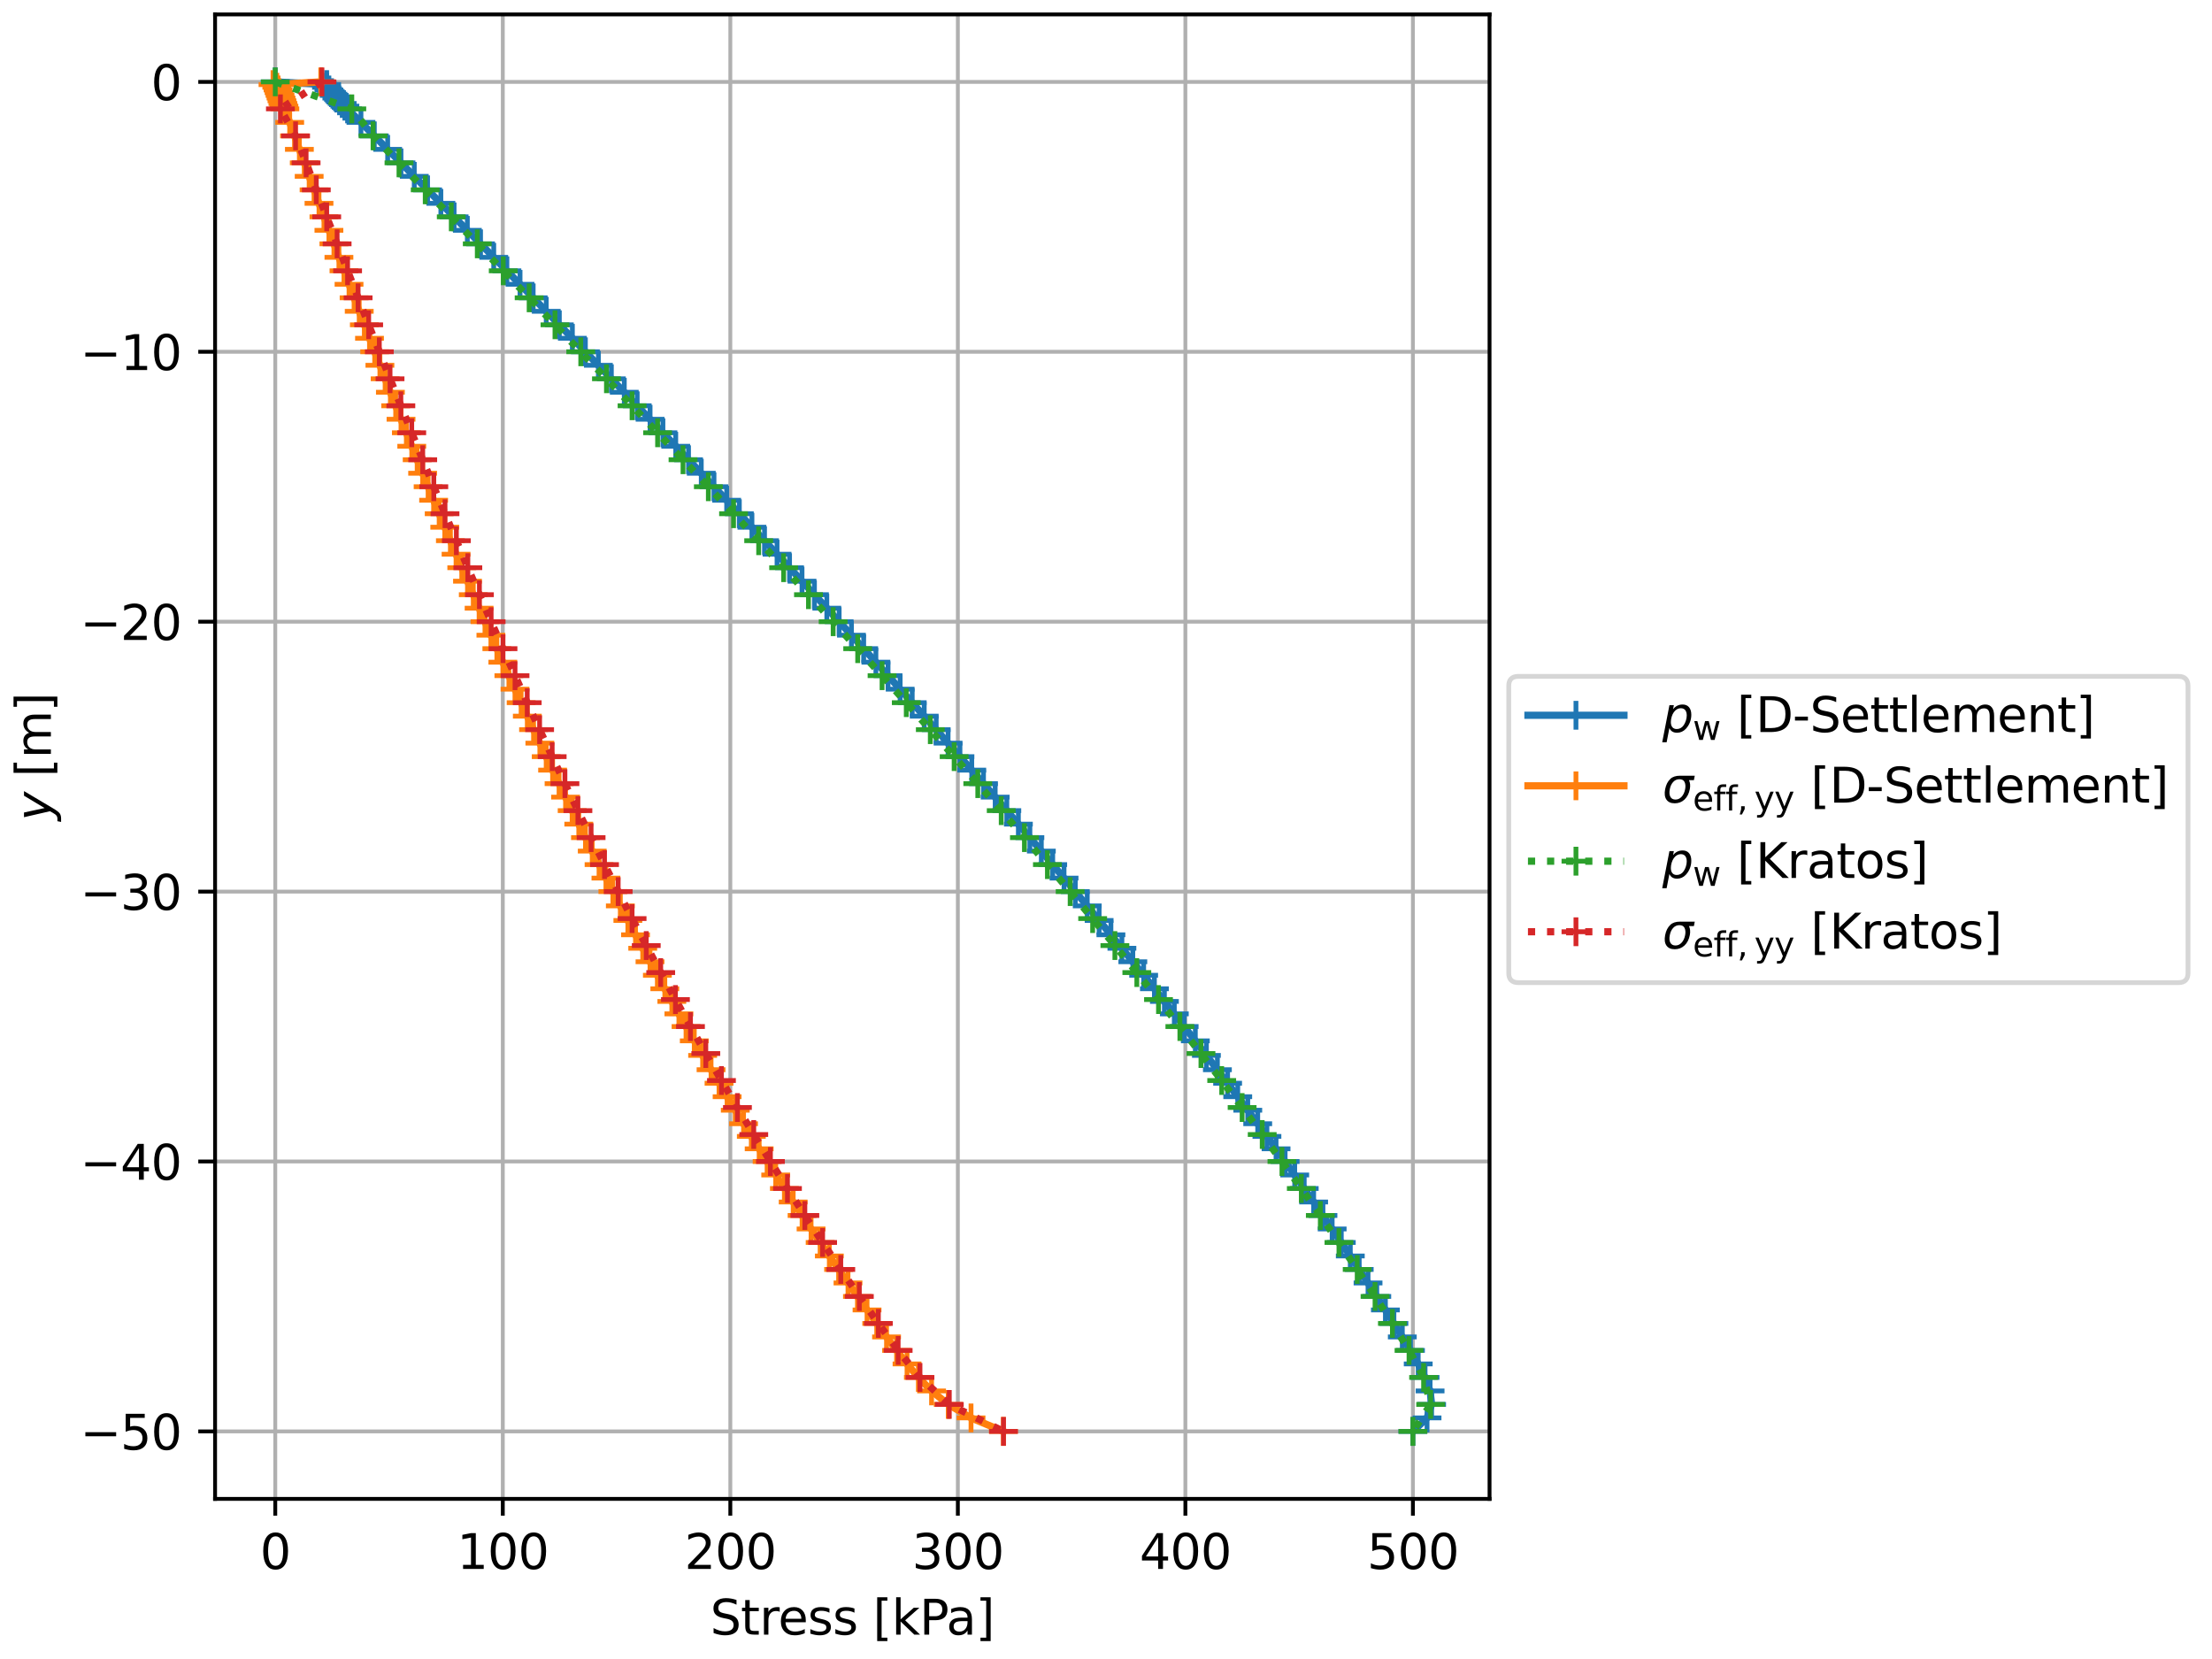 <?xml version="1.0" encoding="utf-8" standalone="no"?>
<!DOCTYPE svg PUBLIC "-//W3C//DTD SVG 1.1//EN"
  "http://www.w3.org/Graphics/SVG/1.1/DTD/svg11.dtd">
<svg xmlns:xlink="http://www.w3.org/1999/xlink" width="460.8pt" height="345.6pt" viewBox="0 0 460.8 345.6" xmlns="http://www.w3.org/2000/svg" version="1.1">
 <defs>
  <style type="text/css">*{stroke-linejoin: round; stroke-linecap: butt}</style>
 </defs>
 <g id="figure_1">
  <g id="patch_1">
   <path d="M 0 345.6 
L 460.8 345.6 
L 460.8 0 
L 0 0 
z
" style="fill: #ffffff"/>
  </g>
  <g id="axes_1">
   <g id="patch_2">
    <path d="M 44.805 312.244 
L 310.299 312.244 
L 310.299 3 
L 44.805 3 
z
" style="fill: #ffffff"/>
   </g>
   <g id="matplotlib.axis_1">
    <g id="xtick_1">
     <g id="line2d_1">
      <path d="M 57.342 312.244 
L 57.342 3 
" clip-path="url(#p5bc0ffbba1)" style="fill: none; stroke: #b0b0b0; stroke-width: 0.8; stroke-linecap: square"/>
     </g>
     <g id="line2d_2">
      <defs>
       <path id="m27d52f4215" d="M 0 0 
L 0 3.5 
" style="stroke: #000000; stroke-width: 0.8"/>
      </defs>
      <g>
       <use xlink:href="#m27d52f4215" x="57.342" y="312.244" style="stroke: #000000; stroke-width: 0.8"/>
      </g>
     </g>
     <g id="text_1">
      <!-- 0 -->
      <g transform="translate(54.161 326.842) scale(0.1 -0.1)">
       <defs>
        <path id="DejaVuSans-30" d="M 2034 4250 
Q 1547 4250 1301 3770 
Q 1056 3291 1056 2328 
Q 1056 1369 1301 889 
Q 1547 409 2034 409 
Q 2525 409 2770 889 
Q 3016 1369 3016 2328 
Q 3016 3291 2770 3770 
Q 2525 4250 2034 4250 
z
M 2034 4750 
Q 2819 4750 3233 4129 
Q 3647 3509 3647 2328 
Q 3647 1150 3233 529 
Q 2819 -91 2034 -91 
Q 1250 -91 836 529 
Q 422 1150 422 2328 
Q 422 3509 836 4129 
Q 1250 4750 2034 4750 
z
" transform="scale(0.016)"/>
       </defs>
       <use xlink:href="#DejaVuSans-30"/>
      </g>
     </g>
    </g>
    <g id="xtick_2">
     <g id="line2d_3">
      <path d="M 104.741 312.244 
L 104.741 3 
" clip-path="url(#p5bc0ffbba1)" style="fill: none; stroke: #b0b0b0; stroke-width: 0.8; stroke-linecap: square"/>
     </g>
     <g id="line2d_4">
      <g>
       <use xlink:href="#m27d52f4215" x="104.741" y="312.244" style="stroke: #000000; stroke-width: 0.8"/>
      </g>
     </g>
     <g id="text_2">
      <!-- 100 -->
      <g transform="translate(95.197 326.842) scale(0.1 -0.1)">
       <defs>
        <path id="DejaVuSans-31" d="M 794 531 
L 1825 531 
L 1825 4091 
L 703 3866 
L 703 4441 
L 1819 4666 
L 2450 4666 
L 2450 531 
L 3481 531 
L 3481 0 
L 794 0 
L 794 531 
z
" transform="scale(0.016)"/>
       </defs>
       <use xlink:href="#DejaVuSans-31"/>
       <use xlink:href="#DejaVuSans-30" transform="translate(63.623 0)"/>
       <use xlink:href="#DejaVuSans-30" transform="translate(127.246 0)"/>
      </g>
     </g>
    </g>
    <g id="xtick_3">
     <g id="line2d_5">
      <path d="M 152.139 312.244 
L 152.139 3 
" clip-path="url(#p5bc0ffbba1)" style="fill: none; stroke: #b0b0b0; stroke-width: 0.8; stroke-linecap: square"/>
     </g>
     <g id="line2d_6">
      <g>
       <use xlink:href="#m27d52f4215" x="152.139" y="312.244" style="stroke: #000000; stroke-width: 0.8"/>
      </g>
     </g>
     <g id="text_3">
      <!-- 200 -->
      <g transform="translate(142.596 326.842) scale(0.1 -0.1)">
       <defs>
        <path id="DejaVuSans-32" d="M 1228 531 
L 3431 531 
L 3431 0 
L 469 0 
L 469 531 
Q 828 903 1448 1529 
Q 2069 2156 2228 2338 
Q 2531 2678 2651 2914 
Q 2772 3150 2772 3378 
Q 2772 3750 2511 3984 
Q 2250 4219 1831 4219 
Q 1534 4219 1204 4116 
Q 875 4013 500 3803 
L 500 4441 
Q 881 4594 1212 4672 
Q 1544 4750 1819 4750 
Q 2544 4750 2975 4387 
Q 3406 4025 3406 3419 
Q 3406 3131 3298 2873 
Q 3191 2616 2906 2266 
Q 2828 2175 2409 1742 
Q 1991 1309 1228 531 
z
" transform="scale(0.016)"/>
       </defs>
       <use xlink:href="#DejaVuSans-32"/>
       <use xlink:href="#DejaVuSans-30" transform="translate(63.623 0)"/>
       <use xlink:href="#DejaVuSans-30" transform="translate(127.246 0)"/>
      </g>
     </g>
    </g>
    <g id="xtick_4">
     <g id="line2d_7">
      <path d="M 199.538 312.244 
L 199.538 3 
" clip-path="url(#p5bc0ffbba1)" style="fill: none; stroke: #b0b0b0; stroke-width: 0.8; stroke-linecap: square"/>
     </g>
     <g id="line2d_8">
      <g>
       <use xlink:href="#m27d52f4215" x="199.538" y="312.244" style="stroke: #000000; stroke-width: 0.8"/>
      </g>
     </g>
     <g id="text_4">
      <!-- 300 -->
      <g transform="translate(189.994 326.842) scale(0.1 -0.1)">
       <defs>
        <path id="DejaVuSans-33" d="M 2597 2516 
Q 3050 2419 3304 2112 
Q 3559 1806 3559 1356 
Q 3559 666 3084 287 
Q 2609 -91 1734 -91 
Q 1441 -91 1130 -33 
Q 819 25 488 141 
L 488 750 
Q 750 597 1062 519 
Q 1375 441 1716 441 
Q 2309 441 2620 675 
Q 2931 909 2931 1356 
Q 2931 1769 2642 2001 
Q 2353 2234 1838 2234 
L 1294 2234 
L 1294 2753 
L 1863 2753 
Q 2328 2753 2575 2939 
Q 2822 3125 2822 3475 
Q 2822 3834 2567 4026 
Q 2313 4219 1838 4219 
Q 1578 4219 1281 4162 
Q 984 4106 628 3988 
L 628 4550 
Q 988 4650 1302 4700 
Q 1616 4750 1894 4750 
Q 2613 4750 3031 4423 
Q 3450 4097 3450 3541 
Q 3450 3153 3228 2886 
Q 3006 2619 2597 2516 
z
" transform="scale(0.016)"/>
       </defs>
       <use xlink:href="#DejaVuSans-33"/>
       <use xlink:href="#DejaVuSans-30" transform="translate(63.623 0)"/>
       <use xlink:href="#DejaVuSans-30" transform="translate(127.246 0)"/>
      </g>
     </g>
    </g>
    <g id="xtick_5">
     <g id="line2d_9">
      <path d="M 246.937 312.244 
L 246.937 3 
" clip-path="url(#p5bc0ffbba1)" style="fill: none; stroke: #b0b0b0; stroke-width: 0.8; stroke-linecap: square"/>
     </g>
     <g id="line2d_10">
      <g>
       <use xlink:href="#m27d52f4215" x="246.937" y="312.244" style="stroke: #000000; stroke-width: 0.8"/>
      </g>
     </g>
     <g id="text_5">
      <!-- 400 -->
      <g transform="translate(237.393 326.842) scale(0.1 -0.1)">
       <defs>
        <path id="DejaVuSans-34" d="M 2419 4116 
L 825 1625 
L 2419 1625 
L 2419 4116 
z
M 2253 4666 
L 3047 4666 
L 3047 1625 
L 3713 1625 
L 3713 1100 
L 3047 1100 
L 3047 0 
L 2419 0 
L 2419 1100 
L 313 1100 
L 313 1709 
L 2253 4666 
z
" transform="scale(0.016)"/>
       </defs>
       <use xlink:href="#DejaVuSans-34"/>
       <use xlink:href="#DejaVuSans-30" transform="translate(63.623 0)"/>
       <use xlink:href="#DejaVuSans-30" transform="translate(127.246 0)"/>
      </g>
     </g>
    </g>
    <g id="xtick_6">
     <g id="line2d_11">
      <path d="M 294.335 312.244 
L 294.335 3 
" clip-path="url(#p5bc0ffbba1)" style="fill: none; stroke: #b0b0b0; stroke-width: 0.8; stroke-linecap: square"/>
     </g>
     <g id="line2d_12">
      <g>
       <use xlink:href="#m27d52f4215" x="294.335" y="312.244" style="stroke: #000000; stroke-width: 0.8"/>
      </g>
     </g>
     <g id="text_6">
      <!-- 500 -->
      <g transform="translate(284.791 326.842) scale(0.1 -0.1)">
       <defs>
        <path id="DejaVuSans-35" d="M 691 4666 
L 3169 4666 
L 3169 4134 
L 1269 4134 
L 1269 2991 
Q 1406 3038 1543 3061 
Q 1681 3084 1819 3084 
Q 2600 3084 3056 2656 
Q 3513 2228 3513 1497 
Q 3513 744 3044 326 
Q 2575 -91 1722 -91 
Q 1428 -91 1123 -41 
Q 819 9 494 109 
L 494 744 
Q 775 591 1075 516 
Q 1375 441 1709 441 
Q 2250 441 2565 725 
Q 2881 1009 2881 1497 
Q 2881 1984 2565 2268 
Q 2250 2553 1709 2553 
Q 1456 2553 1204 2497 
Q 953 2441 691 2322 
L 691 4666 
z
" transform="scale(0.016)"/>
       </defs>
       <use xlink:href="#DejaVuSans-35"/>
       <use xlink:href="#DejaVuSans-30" transform="translate(63.623 0)"/>
       <use xlink:href="#DejaVuSans-30" transform="translate(127.246 0)"/>
      </g>
     </g>
    </g>
    <g id="text_7">
     <!-- Stress [kPa] -->
     <g transform="translate(147.949 340.52) scale(0.1 -0.1)">
      <defs>
       <path id="DejaVuSans-53" d="M 3425 4513 
L 3425 3897 
Q 3066 4069 2747 4153 
Q 2428 4238 2131 4238 
Q 1616 4238 1336 4038 
Q 1056 3838 1056 3469 
Q 1056 3159 1242 3001 
Q 1428 2844 1947 2747 
L 2328 2669 
Q 3034 2534 3370 2195 
Q 3706 1856 3706 1288 
Q 3706 609 3251 259 
Q 2797 -91 1919 -91 
Q 1588 -91 1214 -16 
Q 841 59 441 206 
L 441 856 
Q 825 641 1194 531 
Q 1563 422 1919 422 
Q 2459 422 2753 634 
Q 3047 847 3047 1241 
Q 3047 1584 2836 1778 
Q 2625 1972 2144 2069 
L 1759 2144 
Q 1053 2284 737 2584 
Q 422 2884 422 3419 
Q 422 4038 858 4394 
Q 1294 4750 2059 4750 
Q 2388 4750 2728 4690 
Q 3069 4631 3425 4513 
z
" transform="scale(0.016)"/>
       <path id="DejaVuSans-74" d="M 1172 4494 
L 1172 3500 
L 2356 3500 
L 2356 3053 
L 1172 3053 
L 1172 1153 
Q 1172 725 1289 603 
Q 1406 481 1766 481 
L 2356 481 
L 2356 0 
L 1766 0 
Q 1100 0 847 248 
Q 594 497 594 1153 
L 594 3053 
L 172 3053 
L 172 3500 
L 594 3500 
L 594 4494 
L 1172 4494 
z
" transform="scale(0.016)"/>
       <path id="DejaVuSans-72" d="M 2631 2963 
Q 2534 3019 2420 3045 
Q 2306 3072 2169 3072 
Q 1681 3072 1420 2755 
Q 1159 2438 1159 1844 
L 1159 0 
L 581 0 
L 581 3500 
L 1159 3500 
L 1159 2956 
Q 1341 3275 1631 3429 
Q 1922 3584 2338 3584 
Q 2397 3584 2469 3576 
Q 2541 3569 2628 3553 
L 2631 2963 
z
" transform="scale(0.016)"/>
       <path id="DejaVuSans-65" d="M 3597 1894 
L 3597 1613 
L 953 1613 
Q 991 1019 1311 708 
Q 1631 397 2203 397 
Q 2534 397 2845 478 
Q 3156 559 3463 722 
L 3463 178 
Q 3153 47 2828 -22 
Q 2503 -91 2169 -91 
Q 1331 -91 842 396 
Q 353 884 353 1716 
Q 353 2575 817 3079 
Q 1281 3584 2069 3584 
Q 2775 3584 3186 3129 
Q 3597 2675 3597 1894 
z
M 3022 2063 
Q 3016 2534 2758 2815 
Q 2500 3097 2075 3097 
Q 1594 3097 1305 2825 
Q 1016 2553 972 2059 
L 3022 2063 
z
" transform="scale(0.016)"/>
       <path id="DejaVuSans-73" d="M 2834 3397 
L 2834 2853 
Q 2591 2978 2328 3040 
Q 2066 3103 1784 3103 
Q 1356 3103 1142 2972 
Q 928 2841 928 2578 
Q 928 2378 1081 2264 
Q 1234 2150 1697 2047 
L 1894 2003 
Q 2506 1872 2764 1633 
Q 3022 1394 3022 966 
Q 3022 478 2636 193 
Q 2250 -91 1575 -91 
Q 1294 -91 989 -36 
Q 684 19 347 128 
L 347 722 
Q 666 556 975 473 
Q 1284 391 1588 391 
Q 1994 391 2212 530 
Q 2431 669 2431 922 
Q 2431 1156 2273 1281 
Q 2116 1406 1581 1522 
L 1381 1569 
Q 847 1681 609 1914 
Q 372 2147 372 2553 
Q 372 3047 722 3315 
Q 1072 3584 1716 3584 
Q 2034 3584 2315 3537 
Q 2597 3491 2834 3397 
z
" transform="scale(0.016)"/>
       <path id="DejaVuSans-20" transform="scale(0.016)"/>
       <path id="DejaVuSans-5b" d="M 550 4863 
L 1875 4863 
L 1875 4416 
L 1125 4416 
L 1125 -397 
L 1875 -397 
L 1875 -844 
L 550 -844 
L 550 4863 
z
" transform="scale(0.016)"/>
       <path id="DejaVuSans-6b" d="M 581 4863 
L 1159 4863 
L 1159 1991 
L 2875 3500 
L 3609 3500 
L 1753 1863 
L 3688 0 
L 2938 0 
L 1159 1709 
L 1159 0 
L 581 0 
L 581 4863 
z
" transform="scale(0.016)"/>
       <path id="DejaVuSans-50" d="M 1259 4147 
L 1259 2394 
L 2053 2394 
Q 2494 2394 2734 2622 
Q 2975 2850 2975 3272 
Q 2975 3691 2734 3919 
Q 2494 4147 2053 4147 
L 1259 4147 
z
M 628 4666 
L 2053 4666 
Q 2838 4666 3239 4311 
Q 3641 3956 3641 3272 
Q 3641 2581 3239 2228 
Q 2838 1875 2053 1875 
L 1259 1875 
L 1259 0 
L 628 0 
L 628 4666 
z
" transform="scale(0.016)"/>
       <path id="DejaVuSans-61" d="M 2194 1759 
Q 1497 1759 1228 1600 
Q 959 1441 959 1056 
Q 959 750 1161 570 
Q 1363 391 1709 391 
Q 2188 391 2477 730 
Q 2766 1069 2766 1631 
L 2766 1759 
L 2194 1759 
z
M 3341 1997 
L 3341 0 
L 2766 0 
L 2766 531 
Q 2569 213 2275 61 
Q 1981 -91 1556 -91 
Q 1019 -91 701 211 
Q 384 513 384 1019 
Q 384 1609 779 1909 
Q 1175 2209 1959 2209 
L 2766 2209 
L 2766 2266 
Q 2766 2663 2505 2880 
Q 2244 3097 1772 3097 
Q 1472 3097 1187 3025 
Q 903 2953 641 2809 
L 641 3341 
Q 956 3463 1253 3523 
Q 1550 3584 1831 3584 
Q 2591 3584 2966 3190 
Q 3341 2797 3341 1997 
z
" transform="scale(0.016)"/>
       <path id="DejaVuSans-5d" d="M 1947 4863 
L 1947 -844 
L 622 -844 
L 622 -397 
L 1369 -397 
L 1369 4416 
L 622 4416 
L 622 4863 
L 1947 4863 
z
" transform="scale(0.016)"/>
      </defs>
      <use xlink:href="#DejaVuSans-53"/>
      <use xlink:href="#DejaVuSans-74" transform="translate(63.477 0)"/>
      <use xlink:href="#DejaVuSans-72" transform="translate(102.686 0)"/>
      <use xlink:href="#DejaVuSans-65" transform="translate(141.549 0)"/>
      <use xlink:href="#DejaVuSans-73" transform="translate(203.072 0)"/>
      <use xlink:href="#DejaVuSans-73" transform="translate(255.172 0)"/>
      <use xlink:href="#DejaVuSans-20" transform="translate(307.271 0)"/>
      <use xlink:href="#DejaVuSans-5b" transform="translate(339.059 0)"/>
      <use xlink:href="#DejaVuSans-6b" transform="translate(378.072 0)"/>
      <use xlink:href="#DejaVuSans-50" transform="translate(435.982 0)"/>
      <use xlink:href="#DejaVuSans-61" transform="translate(491.785 0)"/>
      <use xlink:href="#DejaVuSans-5d" transform="translate(553.064 0)"/>
     </g>
    </g>
   </g>
   <g id="matplotlib.axis_2">
    <g id="ytick_1">
     <g id="line2d_13">
      <path d="M 44.805 298.187 
L 310.299 298.187 
" clip-path="url(#p5bc0ffbba1)" style="fill: none; stroke: #b0b0b0; stroke-width: 0.8; stroke-linecap: square"/>
     </g>
     <g id="line2d_14">
      <defs>
       <path id="md5e37d91f2" d="M 0 0 
L -3.5 0 
" style="stroke: #000000; stroke-width: 0.8"/>
      </defs>
      <g>
       <use xlink:href="#md5e37d91f2" x="44.805" y="298.187" style="stroke: #000000; stroke-width: 0.8"/>
      </g>
     </g>
     <g id="text_8">
      <!-- −50 -->
      <g transform="translate(16.7 301.986) scale(0.1 -0.1)">
       <defs>
        <path id="DejaVuSans-2212" d="M 678 2272 
L 4684 2272 
L 4684 1741 
L 678 1741 
L 678 2272 
z
" transform="scale(0.016)"/>
       </defs>
       <use xlink:href="#DejaVuSans-2212"/>
       <use xlink:href="#DejaVuSans-35" transform="translate(83.789 0)"/>
       <use xlink:href="#DejaVuSans-30" transform="translate(147.412 0)"/>
      </g>
     </g>
    </g>
    <g id="ytick_2">
     <g id="line2d_15">
      <path d="M 44.805 241.961 
L 310.299 241.961 
" clip-path="url(#p5bc0ffbba1)" style="fill: none; stroke: #b0b0b0; stroke-width: 0.8; stroke-linecap: square"/>
     </g>
     <g id="line2d_16">
      <g>
       <use xlink:href="#md5e37d91f2" x="44.805" y="241.961" style="stroke: #000000; stroke-width: 0.8"/>
      </g>
     </g>
     <g id="text_9">
      <!-- −40 -->
      <g transform="translate(16.7 245.76) scale(0.1 -0.1)">
       <use xlink:href="#DejaVuSans-2212"/>
       <use xlink:href="#DejaVuSans-34" transform="translate(83.789 0)"/>
       <use xlink:href="#DejaVuSans-30" transform="translate(147.412 0)"/>
      </g>
     </g>
    </g>
    <g id="ytick_3">
     <g id="line2d_17">
      <path d="M 44.805 185.735 
L 310.299 185.735 
" clip-path="url(#p5bc0ffbba1)" style="fill: none; stroke: #b0b0b0; stroke-width: 0.8; stroke-linecap: square"/>
     </g>
     <g id="line2d_18">
      <g>
       <use xlink:href="#md5e37d91f2" x="44.805" y="185.735" style="stroke: #000000; stroke-width: 0.8"/>
      </g>
     </g>
     <g id="text_10">
      <!-- −30 -->
      <g transform="translate(16.7 189.534) scale(0.1 -0.1)">
       <use xlink:href="#DejaVuSans-2212"/>
       <use xlink:href="#DejaVuSans-33" transform="translate(83.789 0)"/>
       <use xlink:href="#DejaVuSans-30" transform="translate(147.412 0)"/>
      </g>
     </g>
    </g>
    <g id="ytick_4">
     <g id="line2d_19">
      <path d="M 44.805 129.509 
L 310.299 129.509 
" clip-path="url(#p5bc0ffbba1)" style="fill: none; stroke: #b0b0b0; stroke-width: 0.8; stroke-linecap: square"/>
     </g>
     <g id="line2d_20">
      <g>
       <use xlink:href="#md5e37d91f2" x="44.805" y="129.509" style="stroke: #000000; stroke-width: 0.8"/>
      </g>
     </g>
     <g id="text_11">
      <!-- −20 -->
      <g transform="translate(16.7 133.308) scale(0.1 -0.1)">
       <use xlink:href="#DejaVuSans-2212"/>
       <use xlink:href="#DejaVuSans-32" transform="translate(83.789 0)"/>
       <use xlink:href="#DejaVuSans-30" transform="translate(147.412 0)"/>
      </g>
     </g>
    </g>
    <g id="ytick_5">
     <g id="line2d_21">
      <path d="M 44.805 73.283 
L 310.299 73.283 
" clip-path="url(#p5bc0ffbba1)" style="fill: none; stroke: #b0b0b0; stroke-width: 0.8; stroke-linecap: square"/>
     </g>
     <g id="line2d_22">
      <g>
       <use xlink:href="#md5e37d91f2" x="44.805" y="73.283" style="stroke: #000000; stroke-width: 0.8"/>
      </g>
     </g>
     <g id="text_12">
      <!-- −10 -->
      <g transform="translate(16.7 77.082) scale(0.1 -0.1)">
       <use xlink:href="#DejaVuSans-2212"/>
       <use xlink:href="#DejaVuSans-31" transform="translate(83.789 0)"/>
       <use xlink:href="#DejaVuSans-30" transform="translate(147.412 0)"/>
      </g>
     </g>
    </g>
    <g id="ytick_6">
     <g id="line2d_23">
      <path d="M 44.805 17.057 
L 310.299 17.057 
" clip-path="url(#p5bc0ffbba1)" style="fill: none; stroke: #b0b0b0; stroke-width: 0.8; stroke-linecap: square"/>
     </g>
     <g id="line2d_24">
      <g>
       <use xlink:href="#md5e37d91f2" x="44.805" y="17.057" style="stroke: #000000; stroke-width: 0.8"/>
      </g>
     </g>
     <g id="text_13">
      <!-- 0 -->
      <g transform="translate(31.442 20.856) scale(0.1 -0.1)">
       <use xlink:href="#DejaVuSans-30"/>
      </g>
     </g>
    </g>
    <g id="text_14">
     <!-- $y$ [m] -->
     <g transform="translate(10.6 170.972) rotate(-90) scale(0.1 -0.1)">
      <defs>
       <path id="DejaVuSans-Oblique-79" d="M 1588 -325 
Q 1188 -997 936 -1164 
Q 684 -1331 294 -1331 
L -159 -1331 
L -63 -850 
L 269 -850 
Q 509 -850 678 -719 
Q 847 -588 1056 -206 
L 1234 128 
L 459 3500 
L 1069 3500 
L 1650 819 
L 3256 3500 
L 3859 3500 
L 1588 -325 
z
" transform="scale(0.016)"/>
       <path id="DejaVuSans-6d" d="M 3328 2828 
Q 3544 3216 3844 3400 
Q 4144 3584 4550 3584 
Q 5097 3584 5394 3201 
Q 5691 2819 5691 2113 
L 5691 0 
L 5113 0 
L 5113 2094 
Q 5113 2597 4934 2840 
Q 4756 3084 4391 3084 
Q 3944 3084 3684 2787 
Q 3425 2491 3425 1978 
L 3425 0 
L 2847 0 
L 2847 2094 
Q 2847 2600 2669 2842 
Q 2491 3084 2119 3084 
Q 1678 3084 1418 2786 
Q 1159 2488 1159 1978 
L 1159 0 
L 581 0 
L 581 3500 
L 1159 3500 
L 1159 2956 
Q 1356 3278 1631 3431 
Q 1906 3584 2284 3584 
Q 2666 3584 2933 3390 
Q 3200 3197 3328 2828 
z
" transform="scale(0.016)"/>
      </defs>
      <use xlink:href="#DejaVuSans-Oblique-79" transform="translate(0 0.016)"/>
      <use xlink:href="#DejaVuSans-20" transform="translate(59.18 0.016)"/>
      <use xlink:href="#DejaVuSans-5b" transform="translate(90.967 0.016)"/>
      <use xlink:href="#DejaVuSans-6d" transform="translate(129.98 0.016)"/>
      <use xlink:href="#DejaVuSans-5d" transform="translate(227.393 0.016)"/>
     </g>
    </g>
   </g>
   <g id="line2d_25">
    <path d="M 57.342 17.057 
L 68.049 17.619 
L 68.016 18.181 
L 68.514 18.744 
L 69.059 19.306 
L 69.618 19.868 
L 70.173 20.43 
L 70.732 20.993 
L 71.292 21.555 
L 71.846 22.117 
L 72.405 22.679 
L 75.192 25.491 
L 77.975 28.302 
L 80.757 31.113 
L 83.53 33.925 
L 86.303 36.736 
L 89.071 39.547 
L 91.839 42.358 
L 94.597 45.17 
L 97.356 47.981 
L 100.105 50.792 
L 102.854 53.604 
L 105.594 56.415 
L 108.334 59.226 
L 111.068 62.038 
L 113.794 64.849 
L 116.519 67.66 
L 119.235 70.471 
L 121.946 73.283 
L 124.653 76.094 
L 127.355 78.905 
L 130.052 81.717 
L 132.739 84.528 
L 135.422 87.339 
L 138.1 90.151 
L 140.768 92.962 
L 143.432 95.773 
L 146.087 98.585 
L 148.736 101.396 
L 151.381 104.207 
L 154.016 107.018 
L 156.642 109.83 
L 159.263 112.641 
L 161.875 115.452 
L 164.477 118.264 
L 167.075 121.075 
L 169.663 123.886 
L 172.241 126.698 
L 174.81 129.509 
L 177.37 132.32 
L 179.92 135.131 
L 182.465 137.943 
L 184.996 140.754 
L 187.518 143.565 
L 190.03 146.377 
L 192.532 149.188 
L 195.026 151.999 
L 197.505 154.811 
L 199.974 157.622 
L 202.434 160.433 
L 204.88 163.244 
L 207.316 166.056 
L 209.738 168.867 
L 212.146 171.678 
L 214.544 174.49 
L 216.929 177.301 
L 219.298 180.112 
L 221.659 182.924 
L 224.005 185.735 
L 226.494 188.715 
L 228.968 191.751 
L 231.423 194.731 
L 233.712 197.542 
L 235.987 200.354 
L 238.244 203.165 
L 240.486 205.976 
L 242.566 208.619 
L 244.633 211.205 
L 246.681 213.848 
L 249.008 216.828 
L 251.316 219.864 
L 253.606 222.844 
L 255.734 225.655 
L 257.843 228.467 
L 259.933 231.278 
L 262.005 234.089 
L 263.924 236.732 
L 265.825 239.318 
L 267.711 241.961 
L 269.712 244.772 
L 271.693 247.584 
L 273.655 250.395 
L 275.594 253.206 
L 277.513 256.017 
L 279.414 258.829 
L 281.291 261.64 
L 283.149 264.451 
L 284.988 267.263 
L 286.808 270.074 
L 288.605 272.885 
L 290.377 275.697 
L 292.126 278.508 
L 293.823 281.319 
L 295.44 284.13 
L 296.866 286.942 
L 297.914 289.753 
L 298.231 292.564 
L 297.279 295.376 
L 294.335 298.187 
" clip-path="url(#p5bc0ffbba1)" style="fill: none; stroke: #1f77b4; stroke-width: 1.5; stroke-linecap: square"/>
    <defs>
     <path id="mee87e5aeb2" d="M -3 0 
L 3 0 
M 0 3 
L 0 -3 
" style="stroke: #1f77b4"/>
    </defs>
    <g clip-path="url(#p5bc0ffbba1)">
     <use xlink:href="#mee87e5aeb2" x="57.342" y="17.057" style="fill: #1f77b4; stroke: #1f77b4"/>
     <use xlink:href="#mee87e5aeb2" x="68.049" y="17.619" style="fill: #1f77b4; stroke: #1f77b4"/>
     <use xlink:href="#mee87e5aeb2" x="68.016" y="18.181" style="fill: #1f77b4; stroke: #1f77b4"/>
     <use xlink:href="#mee87e5aeb2" x="68.514" y="18.744" style="fill: #1f77b4; stroke: #1f77b4"/>
     <use xlink:href="#mee87e5aeb2" x="69.059" y="19.306" style="fill: #1f77b4; stroke: #1f77b4"/>
     <use xlink:href="#mee87e5aeb2" x="69.618" y="19.868" style="fill: #1f77b4; stroke: #1f77b4"/>
     <use xlink:href="#mee87e5aeb2" x="70.173" y="20.43" style="fill: #1f77b4; stroke: #1f77b4"/>
     <use xlink:href="#mee87e5aeb2" x="70.732" y="20.993" style="fill: #1f77b4; stroke: #1f77b4"/>
     <use xlink:href="#mee87e5aeb2" x="71.292" y="21.555" style="fill: #1f77b4; stroke: #1f77b4"/>
     <use xlink:href="#mee87e5aeb2" x="71.846" y="22.117" style="fill: #1f77b4; stroke: #1f77b4"/>
     <use xlink:href="#mee87e5aeb2" x="72.405" y="22.679" style="fill: #1f77b4; stroke: #1f77b4"/>
     <use xlink:href="#mee87e5aeb2" x="75.192" y="25.491" style="fill: #1f77b4; stroke: #1f77b4"/>
     <use xlink:href="#mee87e5aeb2" x="77.975" y="28.302" style="fill: #1f77b4; stroke: #1f77b4"/>
     <use xlink:href="#mee87e5aeb2" x="80.757" y="31.113" style="fill: #1f77b4; stroke: #1f77b4"/>
     <use xlink:href="#mee87e5aeb2" x="83.53" y="33.925" style="fill: #1f77b4; stroke: #1f77b4"/>
     <use xlink:href="#mee87e5aeb2" x="86.303" y="36.736" style="fill: #1f77b4; stroke: #1f77b4"/>
     <use xlink:href="#mee87e5aeb2" x="89.071" y="39.547" style="fill: #1f77b4; stroke: #1f77b4"/>
     <use xlink:href="#mee87e5aeb2" x="91.839" y="42.358" style="fill: #1f77b4; stroke: #1f77b4"/>
     <use xlink:href="#mee87e5aeb2" x="94.597" y="45.17" style="fill: #1f77b4; stroke: #1f77b4"/>
     <use xlink:href="#mee87e5aeb2" x="97.356" y="47.981" style="fill: #1f77b4; stroke: #1f77b4"/>
     <use xlink:href="#mee87e5aeb2" x="100.105" y="50.792" style="fill: #1f77b4; stroke: #1f77b4"/>
     <use xlink:href="#mee87e5aeb2" x="102.854" y="53.604" style="fill: #1f77b4; stroke: #1f77b4"/>
     <use xlink:href="#mee87e5aeb2" x="105.594" y="56.415" style="fill: #1f77b4; stroke: #1f77b4"/>
     <use xlink:href="#mee87e5aeb2" x="108.334" y="59.226" style="fill: #1f77b4; stroke: #1f77b4"/>
     <use xlink:href="#mee87e5aeb2" x="111.068" y="62.038" style="fill: #1f77b4; stroke: #1f77b4"/>
     <use xlink:href="#mee87e5aeb2" x="113.794" y="64.849" style="fill: #1f77b4; stroke: #1f77b4"/>
     <use xlink:href="#mee87e5aeb2" x="116.519" y="67.66" style="fill: #1f77b4; stroke: #1f77b4"/>
     <use xlink:href="#mee87e5aeb2" x="119.235" y="70.471" style="fill: #1f77b4; stroke: #1f77b4"/>
     <use xlink:href="#mee87e5aeb2" x="121.946" y="73.283" style="fill: #1f77b4; stroke: #1f77b4"/>
     <use xlink:href="#mee87e5aeb2" x="124.653" y="76.094" style="fill: #1f77b4; stroke: #1f77b4"/>
     <use xlink:href="#mee87e5aeb2" x="127.355" y="78.905" style="fill: #1f77b4; stroke: #1f77b4"/>
     <use xlink:href="#mee87e5aeb2" x="130.052" y="81.717" style="fill: #1f77b4; stroke: #1f77b4"/>
     <use xlink:href="#mee87e5aeb2" x="132.739" y="84.528" style="fill: #1f77b4; stroke: #1f77b4"/>
     <use xlink:href="#mee87e5aeb2" x="135.422" y="87.339" style="fill: #1f77b4; stroke: #1f77b4"/>
     <use xlink:href="#mee87e5aeb2" x="138.1" y="90.151" style="fill: #1f77b4; stroke: #1f77b4"/>
     <use xlink:href="#mee87e5aeb2" x="140.768" y="92.962" style="fill: #1f77b4; stroke: #1f77b4"/>
     <use xlink:href="#mee87e5aeb2" x="143.432" y="95.773" style="fill: #1f77b4; stroke: #1f77b4"/>
     <use xlink:href="#mee87e5aeb2" x="146.087" y="98.585" style="fill: #1f77b4; stroke: #1f77b4"/>
     <use xlink:href="#mee87e5aeb2" x="148.736" y="101.396" style="fill: #1f77b4; stroke: #1f77b4"/>
     <use xlink:href="#mee87e5aeb2" x="151.381" y="104.207" style="fill: #1f77b4; stroke: #1f77b4"/>
     <use xlink:href="#mee87e5aeb2" x="154.016" y="107.018" style="fill: #1f77b4; stroke: #1f77b4"/>
     <use xlink:href="#mee87e5aeb2" x="156.642" y="109.83" style="fill: #1f77b4; stroke: #1f77b4"/>
     <use xlink:href="#mee87e5aeb2" x="159.263" y="112.641" style="fill: #1f77b4; stroke: #1f77b4"/>
     <use xlink:href="#mee87e5aeb2" x="161.875" y="115.452" style="fill: #1f77b4; stroke: #1f77b4"/>
     <use xlink:href="#mee87e5aeb2" x="164.477" y="118.264" style="fill: #1f77b4; stroke: #1f77b4"/>
     <use xlink:href="#mee87e5aeb2" x="167.075" y="121.075" style="fill: #1f77b4; stroke: #1f77b4"/>
     <use xlink:href="#mee87e5aeb2" x="169.663" y="123.886" style="fill: #1f77b4; stroke: #1f77b4"/>
     <use xlink:href="#mee87e5aeb2" x="172.241" y="126.698" style="fill: #1f77b4; stroke: #1f77b4"/>
     <use xlink:href="#mee87e5aeb2" x="174.81" y="129.509" style="fill: #1f77b4; stroke: #1f77b4"/>
     <use xlink:href="#mee87e5aeb2" x="177.37" y="132.32" style="fill: #1f77b4; stroke: #1f77b4"/>
     <use xlink:href="#mee87e5aeb2" x="179.92" y="135.131" style="fill: #1f77b4; stroke: #1f77b4"/>
     <use xlink:href="#mee87e5aeb2" x="182.465" y="137.943" style="fill: #1f77b4; stroke: #1f77b4"/>
     <use xlink:href="#mee87e5aeb2" x="184.996" y="140.754" style="fill: #1f77b4; stroke: #1f77b4"/>
     <use xlink:href="#mee87e5aeb2" x="187.518" y="143.565" style="fill: #1f77b4; stroke: #1f77b4"/>
     <use xlink:href="#mee87e5aeb2" x="190.03" y="146.377" style="fill: #1f77b4; stroke: #1f77b4"/>
     <use xlink:href="#mee87e5aeb2" x="192.532" y="149.188" style="fill: #1f77b4; stroke: #1f77b4"/>
     <use xlink:href="#mee87e5aeb2" x="195.026" y="151.999" style="fill: #1f77b4; stroke: #1f77b4"/>
     <use xlink:href="#mee87e5aeb2" x="197.505" y="154.811" style="fill: #1f77b4; stroke: #1f77b4"/>
     <use xlink:href="#mee87e5aeb2" x="199.974" y="157.622" style="fill: #1f77b4; stroke: #1f77b4"/>
     <use xlink:href="#mee87e5aeb2" x="202.434" y="160.433" style="fill: #1f77b4; stroke: #1f77b4"/>
     <use xlink:href="#mee87e5aeb2" x="204.88" y="163.244" style="fill: #1f77b4; stroke: #1f77b4"/>
     <use xlink:href="#mee87e5aeb2" x="207.316" y="166.056" style="fill: #1f77b4; stroke: #1f77b4"/>
     <use xlink:href="#mee87e5aeb2" x="209.738" y="168.867" style="fill: #1f77b4; stroke: #1f77b4"/>
     <use xlink:href="#mee87e5aeb2" x="212.146" y="171.678" style="fill: #1f77b4; stroke: #1f77b4"/>
     <use xlink:href="#mee87e5aeb2" x="214.544" y="174.49" style="fill: #1f77b4; stroke: #1f77b4"/>
     <use xlink:href="#mee87e5aeb2" x="216.929" y="177.301" style="fill: #1f77b4; stroke: #1f77b4"/>
     <use xlink:href="#mee87e5aeb2" x="219.298" y="180.112" style="fill: #1f77b4; stroke: #1f77b4"/>
     <use xlink:href="#mee87e5aeb2" x="221.659" y="182.924" style="fill: #1f77b4; stroke: #1f77b4"/>
     <use xlink:href="#mee87e5aeb2" x="224.005" y="185.735" style="fill: #1f77b4; stroke: #1f77b4"/>
     <use xlink:href="#mee87e5aeb2" x="226.494" y="188.715" style="fill: #1f77b4; stroke: #1f77b4"/>
     <use xlink:href="#mee87e5aeb2" x="228.968" y="191.751" style="fill: #1f77b4; stroke: #1f77b4"/>
     <use xlink:href="#mee87e5aeb2" x="231.423" y="194.731" style="fill: #1f77b4; stroke: #1f77b4"/>
     <use xlink:href="#mee87e5aeb2" x="233.712" y="197.542" style="fill: #1f77b4; stroke: #1f77b4"/>
     <use xlink:href="#mee87e5aeb2" x="235.987" y="200.354" style="fill: #1f77b4; stroke: #1f77b4"/>
     <use xlink:href="#mee87e5aeb2" x="238.244" y="203.165" style="fill: #1f77b4; stroke: #1f77b4"/>
     <use xlink:href="#mee87e5aeb2" x="240.486" y="205.976" style="fill: #1f77b4; stroke: #1f77b4"/>
     <use xlink:href="#mee87e5aeb2" x="242.566" y="208.619" style="fill: #1f77b4; stroke: #1f77b4"/>
     <use xlink:href="#mee87e5aeb2" x="244.633" y="211.205" style="fill: #1f77b4; stroke: #1f77b4"/>
     <use xlink:href="#mee87e5aeb2" x="246.681" y="213.848" style="fill: #1f77b4; stroke: #1f77b4"/>
     <use xlink:href="#mee87e5aeb2" x="249.008" y="216.828" style="fill: #1f77b4; stroke: #1f77b4"/>
     <use xlink:href="#mee87e5aeb2" x="251.316" y="219.864" style="fill: #1f77b4; stroke: #1f77b4"/>
     <use xlink:href="#mee87e5aeb2" x="253.606" y="222.844" style="fill: #1f77b4; stroke: #1f77b4"/>
     <use xlink:href="#mee87e5aeb2" x="255.734" y="225.655" style="fill: #1f77b4; stroke: #1f77b4"/>
     <use xlink:href="#mee87e5aeb2" x="257.843" y="228.467" style="fill: #1f77b4; stroke: #1f77b4"/>
     <use xlink:href="#mee87e5aeb2" x="259.933" y="231.278" style="fill: #1f77b4; stroke: #1f77b4"/>
     <use xlink:href="#mee87e5aeb2" x="262.005" y="234.089" style="fill: #1f77b4; stroke: #1f77b4"/>
     <use xlink:href="#mee87e5aeb2" x="263.924" y="236.732" style="fill: #1f77b4; stroke: #1f77b4"/>
     <use xlink:href="#mee87e5aeb2" x="265.825" y="239.318" style="fill: #1f77b4; stroke: #1f77b4"/>
     <use xlink:href="#mee87e5aeb2" x="267.711" y="241.961" style="fill: #1f77b4; stroke: #1f77b4"/>
     <use xlink:href="#mee87e5aeb2" x="269.712" y="244.772" style="fill: #1f77b4; stroke: #1f77b4"/>
     <use xlink:href="#mee87e5aeb2" x="271.693" y="247.584" style="fill: #1f77b4; stroke: #1f77b4"/>
     <use xlink:href="#mee87e5aeb2" x="273.655" y="250.395" style="fill: #1f77b4; stroke: #1f77b4"/>
     <use xlink:href="#mee87e5aeb2" x="275.594" y="253.206" style="fill: #1f77b4; stroke: #1f77b4"/>
     <use xlink:href="#mee87e5aeb2" x="277.513" y="256.017" style="fill: #1f77b4; stroke: #1f77b4"/>
     <use xlink:href="#mee87e5aeb2" x="279.414" y="258.829" style="fill: #1f77b4; stroke: #1f77b4"/>
     <use xlink:href="#mee87e5aeb2" x="281.291" y="261.64" style="fill: #1f77b4; stroke: #1f77b4"/>
     <use xlink:href="#mee87e5aeb2" x="283.149" y="264.451" style="fill: #1f77b4; stroke: #1f77b4"/>
     <use xlink:href="#mee87e5aeb2" x="284.988" y="267.263" style="fill: #1f77b4; stroke: #1f77b4"/>
     <use xlink:href="#mee87e5aeb2" x="286.808" y="270.074" style="fill: #1f77b4; stroke: #1f77b4"/>
     <use xlink:href="#mee87e5aeb2" x="288.605" y="272.885" style="fill: #1f77b4; stroke: #1f77b4"/>
     <use xlink:href="#mee87e5aeb2" x="290.377" y="275.697" style="fill: #1f77b4; stroke: #1f77b4"/>
     <use xlink:href="#mee87e5aeb2" x="292.126" y="278.508" style="fill: #1f77b4; stroke: #1f77b4"/>
     <use xlink:href="#mee87e5aeb2" x="293.823" y="281.319" style="fill: #1f77b4; stroke: #1f77b4"/>
     <use xlink:href="#mee87e5aeb2" x="295.44" y="284.13" style="fill: #1f77b4; stroke: #1f77b4"/>
     <use xlink:href="#mee87e5aeb2" x="296.866" y="286.942" style="fill: #1f77b4; stroke: #1f77b4"/>
     <use xlink:href="#mee87e5aeb2" x="297.914" y="289.753" style="fill: #1f77b4; stroke: #1f77b4"/>
     <use xlink:href="#mee87e5aeb2" x="298.231" y="292.564" style="fill: #1f77b4; stroke: #1f77b4"/>
     <use xlink:href="#mee87e5aeb2" x="297.279" y="295.376" style="fill: #1f77b4; stroke: #1f77b4"/>
     <use xlink:href="#mee87e5aeb2" x="294.335" y="298.187" style="fill: #1f77b4; stroke: #1f77b4"/>
    </g>
   </g>
   <g id="line2d_26">
    <path d="M 66.822 17.057 
L 56.873 17.619 
L 57.664 18.181 
L 57.925 18.744 
L 58.138 19.306 
L 58.337 19.868 
L 58.541 20.43 
L 58.74 20.993 
L 58.939 21.555 
L 59.143 22.117 
L 59.342 22.679 
L 60.347 25.491 
L 61.357 28.302 
L 62.366 31.113 
L 63.385 33.925 
L 64.404 36.736 
L 65.428 39.547 
L 66.452 42.358 
L 67.485 45.17 
L 68.519 47.981 
L 69.561 50.792 
L 70.604 53.604 
L 71.656 56.415 
L 72.709 59.226 
L 73.766 62.038 
L 74.832 64.849 
L 75.899 67.66 
L 76.975 70.471 
L 78.055 73.283 
L 79.141 76.094 
L 80.231 78.905 
L 81.326 81.717 
L 82.43 84.528 
L 83.539 87.339 
L 84.653 90.151 
L 85.777 92.962 
L 86.905 95.773 
L 88.042 98.585 
L 89.184 101.396 
L 90.332 104.207 
L 91.488 107.018 
L 92.654 109.83 
L 93.825 112.641 
L 95.005 115.452 
L 96.195 118.264 
L 97.389 121.075 
L 98.593 123.886 
L 99.807 126.698 
L 101.029 129.509 
L 102.262 132.32 
L 103.504 135.131 
L 104.75 137.943 
L 106.011 140.754 
L 107.281 143.565 
L 108.561 146.377 
L 109.85 149.188 
L 111.149 151.999 
L 112.462 154.811 
L 113.784 157.622 
L 115.116 160.433 
L 116.462 163.244 
L 117.818 166.056 
L 119.188 168.867 
L 120.572 171.678 
L 121.965 174.49 
L 123.373 177.301 
L 124.795 180.112 
L 126.227 182.924 
L 127.672 185.735 
L 129.227 188.715 
L 130.796 191.751 
L 132.388 194.731 
L 133.891 197.542 
L 135.408 200.354 
L 136.943 203.165 
L 138.493 205.976 
L 139.953 208.619 
L 141.427 211.205 
L 142.916 213.848 
L 144.631 216.828 
L 146.371 219.864 
L 148.125 222.844 
L 149.788 225.655 
L 151.471 228.467 
L 153.173 231.278 
L 154.893 234.089 
L 156.514 236.732 
L 158.149 239.318 
L 159.804 241.961 
L 161.595 244.772 
L 163.406 247.584 
L 165.236 250.395 
L 167.089 253.206 
L 168.961 256.017 
L 170.852 258.829 
L 172.767 261.64 
L 174.701 264.451 
L 176.654 267.263 
L 178.626 270.074 
L 180.621 272.885 
L 182.64 275.697 
L 184.683 278.508 
L 186.778 281.319 
L 188.954 284.13 
L 191.319 286.942 
L 194.063 289.753 
L 197.538 292.564 
L 202.282 295.376 
L 209.018 298.187 
" clip-path="url(#p5bc0ffbba1)" style="fill: none; stroke: #ff7f0e; stroke-width: 1.5; stroke-linecap: square"/>
    <defs>
     <path id="m4c55cf13cb" d="M -3 0 
L 3 0 
M 0 3 
L 0 -3 
" style="stroke: #ff7f0e"/>
    </defs>
    <g clip-path="url(#p5bc0ffbba1)">
     <use xlink:href="#m4c55cf13cb" x="66.822" y="17.057" style="fill: #ff7f0e; stroke: #ff7f0e"/>
     <use xlink:href="#m4c55cf13cb" x="56.873" y="17.619" style="fill: #ff7f0e; stroke: #ff7f0e"/>
     <use xlink:href="#m4c55cf13cb" x="57.664" y="18.181" style="fill: #ff7f0e; stroke: #ff7f0e"/>
     <use xlink:href="#m4c55cf13cb" x="57.925" y="18.744" style="fill: #ff7f0e; stroke: #ff7f0e"/>
     <use xlink:href="#m4c55cf13cb" x="58.138" y="19.306" style="fill: #ff7f0e; stroke: #ff7f0e"/>
     <use xlink:href="#m4c55cf13cb" x="58.337" y="19.868" style="fill: #ff7f0e; stroke: #ff7f0e"/>
     <use xlink:href="#m4c55cf13cb" x="58.541" y="20.43" style="fill: #ff7f0e; stroke: #ff7f0e"/>
     <use xlink:href="#m4c55cf13cb" x="58.74" y="20.993" style="fill: #ff7f0e; stroke: #ff7f0e"/>
     <use xlink:href="#m4c55cf13cb" x="58.939" y="21.555" style="fill: #ff7f0e; stroke: #ff7f0e"/>
     <use xlink:href="#m4c55cf13cb" x="59.143" y="22.117" style="fill: #ff7f0e; stroke: #ff7f0e"/>
     <use xlink:href="#m4c55cf13cb" x="59.342" y="22.679" style="fill: #ff7f0e; stroke: #ff7f0e"/>
     <use xlink:href="#m4c55cf13cb" x="60.347" y="25.491" style="fill: #ff7f0e; stroke: #ff7f0e"/>
     <use xlink:href="#m4c55cf13cb" x="61.357" y="28.302" style="fill: #ff7f0e; stroke: #ff7f0e"/>
     <use xlink:href="#m4c55cf13cb" x="62.366" y="31.113" style="fill: #ff7f0e; stroke: #ff7f0e"/>
     <use xlink:href="#m4c55cf13cb" x="63.385" y="33.925" style="fill: #ff7f0e; stroke: #ff7f0e"/>
     <use xlink:href="#m4c55cf13cb" x="64.404" y="36.736" style="fill: #ff7f0e; stroke: #ff7f0e"/>
     <use xlink:href="#m4c55cf13cb" x="65.428" y="39.547" style="fill: #ff7f0e; stroke: #ff7f0e"/>
     <use xlink:href="#m4c55cf13cb" x="66.452" y="42.358" style="fill: #ff7f0e; stroke: #ff7f0e"/>
     <use xlink:href="#m4c55cf13cb" x="67.485" y="45.17" style="fill: #ff7f0e; stroke: #ff7f0e"/>
     <use xlink:href="#m4c55cf13cb" x="68.519" y="47.981" style="fill: #ff7f0e; stroke: #ff7f0e"/>
     <use xlink:href="#m4c55cf13cb" x="69.561" y="50.792" style="fill: #ff7f0e; stroke: #ff7f0e"/>
     <use xlink:href="#m4c55cf13cb" x="70.604" y="53.604" style="fill: #ff7f0e; stroke: #ff7f0e"/>
     <use xlink:href="#m4c55cf13cb" x="71.656" y="56.415" style="fill: #ff7f0e; stroke: #ff7f0e"/>
     <use xlink:href="#m4c55cf13cb" x="72.709" y="59.226" style="fill: #ff7f0e; stroke: #ff7f0e"/>
     <use xlink:href="#m4c55cf13cb" x="73.766" y="62.038" style="fill: #ff7f0e; stroke: #ff7f0e"/>
     <use xlink:href="#m4c55cf13cb" x="74.832" y="64.849" style="fill: #ff7f0e; stroke: #ff7f0e"/>
     <use xlink:href="#m4c55cf13cb" x="75.899" y="67.66" style="fill: #ff7f0e; stroke: #ff7f0e"/>
     <use xlink:href="#m4c55cf13cb" x="76.975" y="70.471" style="fill: #ff7f0e; stroke: #ff7f0e"/>
     <use xlink:href="#m4c55cf13cb" x="78.055" y="73.283" style="fill: #ff7f0e; stroke: #ff7f0e"/>
     <use xlink:href="#m4c55cf13cb" x="79.141" y="76.094" style="fill: #ff7f0e; stroke: #ff7f0e"/>
     <use xlink:href="#m4c55cf13cb" x="80.231" y="78.905" style="fill: #ff7f0e; stroke: #ff7f0e"/>
     <use xlink:href="#m4c55cf13cb" x="81.326" y="81.717" style="fill: #ff7f0e; stroke: #ff7f0e"/>
     <use xlink:href="#m4c55cf13cb" x="82.43" y="84.528" style="fill: #ff7f0e; stroke: #ff7f0e"/>
     <use xlink:href="#m4c55cf13cb" x="83.539" y="87.339" style="fill: #ff7f0e; stroke: #ff7f0e"/>
     <use xlink:href="#m4c55cf13cb" x="84.653" y="90.151" style="fill: #ff7f0e; stroke: #ff7f0e"/>
     <use xlink:href="#m4c55cf13cb" x="85.777" y="92.962" style="fill: #ff7f0e; stroke: #ff7f0e"/>
     <use xlink:href="#m4c55cf13cb" x="86.905" y="95.773" style="fill: #ff7f0e; stroke: #ff7f0e"/>
     <use xlink:href="#m4c55cf13cb" x="88.042" y="98.585" style="fill: #ff7f0e; stroke: #ff7f0e"/>
     <use xlink:href="#m4c55cf13cb" x="89.184" y="101.396" style="fill: #ff7f0e; stroke: #ff7f0e"/>
     <use xlink:href="#m4c55cf13cb" x="90.332" y="104.207" style="fill: #ff7f0e; stroke: #ff7f0e"/>
     <use xlink:href="#m4c55cf13cb" x="91.488" y="107.018" style="fill: #ff7f0e; stroke: #ff7f0e"/>
     <use xlink:href="#m4c55cf13cb" x="92.654" y="109.83" style="fill: #ff7f0e; stroke: #ff7f0e"/>
     <use xlink:href="#m4c55cf13cb" x="93.825" y="112.641" style="fill: #ff7f0e; stroke: #ff7f0e"/>
     <use xlink:href="#m4c55cf13cb" x="95.005" y="115.452" style="fill: #ff7f0e; stroke: #ff7f0e"/>
     <use xlink:href="#m4c55cf13cb" x="96.195" y="118.264" style="fill: #ff7f0e; stroke: #ff7f0e"/>
     <use xlink:href="#m4c55cf13cb" x="97.389" y="121.075" style="fill: #ff7f0e; stroke: #ff7f0e"/>
     <use xlink:href="#m4c55cf13cb" x="98.593" y="123.886" style="fill: #ff7f0e; stroke: #ff7f0e"/>
     <use xlink:href="#m4c55cf13cb" x="99.807" y="126.698" style="fill: #ff7f0e; stroke: #ff7f0e"/>
     <use xlink:href="#m4c55cf13cb" x="101.029" y="129.509" style="fill: #ff7f0e; stroke: #ff7f0e"/>
     <use xlink:href="#m4c55cf13cb" x="102.262" y="132.32" style="fill: #ff7f0e; stroke: #ff7f0e"/>
     <use xlink:href="#m4c55cf13cb" x="103.504" y="135.131" style="fill: #ff7f0e; stroke: #ff7f0e"/>
     <use xlink:href="#m4c55cf13cb" x="104.75" y="137.943" style="fill: #ff7f0e; stroke: #ff7f0e"/>
     <use xlink:href="#m4c55cf13cb" x="106.011" y="140.754" style="fill: #ff7f0e; stroke: #ff7f0e"/>
     <use xlink:href="#m4c55cf13cb" x="107.281" y="143.565" style="fill: #ff7f0e; stroke: #ff7f0e"/>
     <use xlink:href="#m4c55cf13cb" x="108.561" y="146.377" style="fill: #ff7f0e; stroke: #ff7f0e"/>
     <use xlink:href="#m4c55cf13cb" x="109.85" y="149.188" style="fill: #ff7f0e; stroke: #ff7f0e"/>
     <use xlink:href="#m4c55cf13cb" x="111.149" y="151.999" style="fill: #ff7f0e; stroke: #ff7f0e"/>
     <use xlink:href="#m4c55cf13cb" x="112.462" y="154.811" style="fill: #ff7f0e; stroke: #ff7f0e"/>
     <use xlink:href="#m4c55cf13cb" x="113.784" y="157.622" style="fill: #ff7f0e; stroke: #ff7f0e"/>
     <use xlink:href="#m4c55cf13cb" x="115.116" y="160.433" style="fill: #ff7f0e; stroke: #ff7f0e"/>
     <use xlink:href="#m4c55cf13cb" x="116.462" y="163.244" style="fill: #ff7f0e; stroke: #ff7f0e"/>
     <use xlink:href="#m4c55cf13cb" x="117.818" y="166.056" style="fill: #ff7f0e; stroke: #ff7f0e"/>
     <use xlink:href="#m4c55cf13cb" x="119.188" y="168.867" style="fill: #ff7f0e; stroke: #ff7f0e"/>
     <use xlink:href="#m4c55cf13cb" x="120.572" y="171.678" style="fill: #ff7f0e; stroke: #ff7f0e"/>
     <use xlink:href="#m4c55cf13cb" x="121.965" y="174.49" style="fill: #ff7f0e; stroke: #ff7f0e"/>
     <use xlink:href="#m4c55cf13cb" x="123.373" y="177.301" style="fill: #ff7f0e; stroke: #ff7f0e"/>
     <use xlink:href="#m4c55cf13cb" x="124.795" y="180.112" style="fill: #ff7f0e; stroke: #ff7f0e"/>
     <use xlink:href="#m4c55cf13cb" x="126.227" y="182.924" style="fill: #ff7f0e; stroke: #ff7f0e"/>
     <use xlink:href="#m4c55cf13cb" x="127.672" y="185.735" style="fill: #ff7f0e; stroke: #ff7f0e"/>
     <use xlink:href="#m4c55cf13cb" x="129.227" y="188.715" style="fill: #ff7f0e; stroke: #ff7f0e"/>
     <use xlink:href="#m4c55cf13cb" x="130.796" y="191.751" style="fill: #ff7f0e; stroke: #ff7f0e"/>
     <use xlink:href="#m4c55cf13cb" x="132.388" y="194.731" style="fill: #ff7f0e; stroke: #ff7f0e"/>
     <use xlink:href="#m4c55cf13cb" x="133.891" y="197.542" style="fill: #ff7f0e; stroke: #ff7f0e"/>
     <use xlink:href="#m4c55cf13cb" x="135.408" y="200.354" style="fill: #ff7f0e; stroke: #ff7f0e"/>
     <use xlink:href="#m4c55cf13cb" x="136.943" y="203.165" style="fill: #ff7f0e; stroke: #ff7f0e"/>
     <use xlink:href="#m4c55cf13cb" x="138.493" y="205.976" style="fill: #ff7f0e; stroke: #ff7f0e"/>
     <use xlink:href="#m4c55cf13cb" x="139.953" y="208.619" style="fill: #ff7f0e; stroke: #ff7f0e"/>
     <use xlink:href="#m4c55cf13cb" x="141.427" y="211.205" style="fill: #ff7f0e; stroke: #ff7f0e"/>
     <use xlink:href="#m4c55cf13cb" x="142.916" y="213.848" style="fill: #ff7f0e; stroke: #ff7f0e"/>
     <use xlink:href="#m4c55cf13cb" x="144.631" y="216.828" style="fill: #ff7f0e; stroke: #ff7f0e"/>
     <use xlink:href="#m4c55cf13cb" x="146.371" y="219.864" style="fill: #ff7f0e; stroke: #ff7f0e"/>
     <use xlink:href="#m4c55cf13cb" x="148.125" y="222.844" style="fill: #ff7f0e; stroke: #ff7f0e"/>
     <use xlink:href="#m4c55cf13cb" x="149.788" y="225.655" style="fill: #ff7f0e; stroke: #ff7f0e"/>
     <use xlink:href="#m4c55cf13cb" x="151.471" y="228.467" style="fill: #ff7f0e; stroke: #ff7f0e"/>
     <use xlink:href="#m4c55cf13cb" x="153.173" y="231.278" style="fill: #ff7f0e; stroke: #ff7f0e"/>
     <use xlink:href="#m4c55cf13cb" x="154.893" y="234.089" style="fill: #ff7f0e; stroke: #ff7f0e"/>
     <use xlink:href="#m4c55cf13cb" x="156.514" y="236.732" style="fill: #ff7f0e; stroke: #ff7f0e"/>
     <use xlink:href="#m4c55cf13cb" x="158.149" y="239.318" style="fill: #ff7f0e; stroke: #ff7f0e"/>
     <use xlink:href="#m4c55cf13cb" x="159.804" y="241.961" style="fill: #ff7f0e; stroke: #ff7f0e"/>
     <use xlink:href="#m4c55cf13cb" x="161.595" y="244.772" style="fill: #ff7f0e; stroke: #ff7f0e"/>
     <use xlink:href="#m4c55cf13cb" x="163.406" y="247.584" style="fill: #ff7f0e; stroke: #ff7f0e"/>
     <use xlink:href="#m4c55cf13cb" x="165.236" y="250.395" style="fill: #ff7f0e; stroke: #ff7f0e"/>
     <use xlink:href="#m4c55cf13cb" x="167.089" y="253.206" style="fill: #ff7f0e; stroke: #ff7f0e"/>
     <use xlink:href="#m4c55cf13cb" x="168.961" y="256.017" style="fill: #ff7f0e; stroke: #ff7f0e"/>
     <use xlink:href="#m4c55cf13cb" x="170.852" y="258.829" style="fill: #ff7f0e; stroke: #ff7f0e"/>
     <use xlink:href="#m4c55cf13cb" x="172.767" y="261.64" style="fill: #ff7f0e; stroke: #ff7f0e"/>
     <use xlink:href="#m4c55cf13cb" x="174.701" y="264.451" style="fill: #ff7f0e; stroke: #ff7f0e"/>
     <use xlink:href="#m4c55cf13cb" x="176.654" y="267.263" style="fill: #ff7f0e; stroke: #ff7f0e"/>
     <use xlink:href="#m4c55cf13cb" x="178.626" y="270.074" style="fill: #ff7f0e; stroke: #ff7f0e"/>
     <use xlink:href="#m4c55cf13cb" x="180.621" y="272.885" style="fill: #ff7f0e; stroke: #ff7f0e"/>
     <use xlink:href="#m4c55cf13cb" x="182.64" y="275.697" style="fill: #ff7f0e; stroke: #ff7f0e"/>
     <use xlink:href="#m4c55cf13cb" x="184.683" y="278.508" style="fill: #ff7f0e; stroke: #ff7f0e"/>
     <use xlink:href="#m4c55cf13cb" x="186.778" y="281.319" style="fill: #ff7f0e; stroke: #ff7f0e"/>
     <use xlink:href="#m4c55cf13cb" x="188.954" y="284.13" style="fill: #ff7f0e; stroke: #ff7f0e"/>
     <use xlink:href="#m4c55cf13cb" x="191.319" y="286.942" style="fill: #ff7f0e; stroke: #ff7f0e"/>
     <use xlink:href="#m4c55cf13cb" x="194.063" y="289.753" style="fill: #ff7f0e; stroke: #ff7f0e"/>
     <use xlink:href="#m4c55cf13cb" x="197.538" y="292.564" style="fill: #ff7f0e; stroke: #ff7f0e"/>
     <use xlink:href="#m4c55cf13cb" x="202.282" y="295.376" style="fill: #ff7f0e; stroke: #ff7f0e"/>
     <use xlink:href="#m4c55cf13cb" x="209.018" y="298.187" style="fill: #ff7f0e; stroke: #ff7f0e"/>
    </g>
   </g>
   <g id="line2d_27">
    <path d="M 57.342 17.057 
L 73.288 22.679 
L 77.712 28.302 
L 83.115 33.925 
L 88.582 39.547 
L 94.008 45.17 
L 99.427 50.792 
L 104.835 56.415 
L 110.23 62.038 
L 115.613 67.66 
L 120.982 73.283 
L 126.336 78.905 
L 131.671 84.528 
L 136.988 90.151 
L 142.286 95.773 
L 147.561 101.396 
L 152.813 107.018 
L 158.044 112.641 
L 163.246 118.264 
L 168.419 123.886 
L 173.562 129.509 
L 178.674 135.131 
L 183.751 140.754 
L 188.794 146.377 
L 193.799 151.999 
L 198.765 157.622 
L 203.69 163.244 
L 208.572 168.867 
L 213.407 174.49 
L 218.195 180.112 
L 222.933 185.735 
L 227.619 191.358 
L 232.252 196.98 
L 236.822 202.603 
L 241.337 208.225 
L 245.79 213.848 
L 250.18 219.471 
L 254.503 225.093 
L 258.757 230.716 
L 262.941 236.338 
L 267.052 241.961 
L 271.088 247.584 
L 275.048 253.206 
L 278.929 258.829 
L 282.729 264.451 
L 286.446 270.074 
L 290.065 275.697 
L 293.526 281.319 
L 296.562 286.942 
L 298.032 292.564 
L 294.335 298.187 
" clip-path="url(#p5bc0ffbba1)" style="fill: none; stroke-dasharray: 1.5,2.475; stroke-dashoffset: 0; stroke: #2ca02c; stroke-width: 1.5"/>
    <defs>
     <path id="m37328f6a7f" d="M -3 0 
L 3 0 
M 0 3 
L 0 -3 
" style="stroke: #2ca02c"/>
    </defs>
    <g clip-path="url(#p5bc0ffbba1)">
     <use xlink:href="#m37328f6a7f" x="57.342" y="17.057" style="fill: #2ca02c; stroke: #2ca02c"/>
     <use xlink:href="#m37328f6a7f" x="73.288" y="22.679" style="fill: #2ca02c; stroke: #2ca02c"/>
     <use xlink:href="#m37328f6a7f" x="77.712" y="28.302" style="fill: #2ca02c; stroke: #2ca02c"/>
     <use xlink:href="#m37328f6a7f" x="83.115" y="33.925" style="fill: #2ca02c; stroke: #2ca02c"/>
     <use xlink:href="#m37328f6a7f" x="88.582" y="39.547" style="fill: #2ca02c; stroke: #2ca02c"/>
     <use xlink:href="#m37328f6a7f" x="94.008" y="45.17" style="fill: #2ca02c; stroke: #2ca02c"/>
     <use xlink:href="#m37328f6a7f" x="99.427" y="50.792" style="fill: #2ca02c; stroke: #2ca02c"/>
     <use xlink:href="#m37328f6a7f" x="104.835" y="56.415" style="fill: #2ca02c; stroke: #2ca02c"/>
     <use xlink:href="#m37328f6a7f" x="110.23" y="62.038" style="fill: #2ca02c; stroke: #2ca02c"/>
     <use xlink:href="#m37328f6a7f" x="115.613" y="67.66" style="fill: #2ca02c; stroke: #2ca02c"/>
     <use xlink:href="#m37328f6a7f" x="120.982" y="73.283" style="fill: #2ca02c; stroke: #2ca02c"/>
     <use xlink:href="#m37328f6a7f" x="126.336" y="78.905" style="fill: #2ca02c; stroke: #2ca02c"/>
     <use xlink:href="#m37328f6a7f" x="131.671" y="84.528" style="fill: #2ca02c; stroke: #2ca02c"/>
     <use xlink:href="#m37328f6a7f" x="136.988" y="90.151" style="fill: #2ca02c; stroke: #2ca02c"/>
     <use xlink:href="#m37328f6a7f" x="142.286" y="95.773" style="fill: #2ca02c; stroke: #2ca02c"/>
     <use xlink:href="#m37328f6a7f" x="147.561" y="101.396" style="fill: #2ca02c; stroke: #2ca02c"/>
     <use xlink:href="#m37328f6a7f" x="152.813" y="107.018" style="fill: #2ca02c; stroke: #2ca02c"/>
     <use xlink:href="#m37328f6a7f" x="158.044" y="112.641" style="fill: #2ca02c; stroke: #2ca02c"/>
     <use xlink:href="#m37328f6a7f" x="163.246" y="118.264" style="fill: #2ca02c; stroke: #2ca02c"/>
     <use xlink:href="#m37328f6a7f" x="168.419" y="123.886" style="fill: #2ca02c; stroke: #2ca02c"/>
     <use xlink:href="#m37328f6a7f" x="173.562" y="129.509" style="fill: #2ca02c; stroke: #2ca02c"/>
     <use xlink:href="#m37328f6a7f" x="178.674" y="135.131" style="fill: #2ca02c; stroke: #2ca02c"/>
     <use xlink:href="#m37328f6a7f" x="183.751" y="140.754" style="fill: #2ca02c; stroke: #2ca02c"/>
     <use xlink:href="#m37328f6a7f" x="188.794" y="146.377" style="fill: #2ca02c; stroke: #2ca02c"/>
     <use xlink:href="#m37328f6a7f" x="193.799" y="151.999" style="fill: #2ca02c; stroke: #2ca02c"/>
     <use xlink:href="#m37328f6a7f" x="198.765" y="157.622" style="fill: #2ca02c; stroke: #2ca02c"/>
     <use xlink:href="#m37328f6a7f" x="203.69" y="163.244" style="fill: #2ca02c; stroke: #2ca02c"/>
     <use xlink:href="#m37328f6a7f" x="208.572" y="168.867" style="fill: #2ca02c; stroke: #2ca02c"/>
     <use xlink:href="#m37328f6a7f" x="213.407" y="174.49" style="fill: #2ca02c; stroke: #2ca02c"/>
     <use xlink:href="#m37328f6a7f" x="218.195" y="180.112" style="fill: #2ca02c; stroke: #2ca02c"/>
     <use xlink:href="#m37328f6a7f" x="222.933" y="185.735" style="fill: #2ca02c; stroke: #2ca02c"/>
     <use xlink:href="#m37328f6a7f" x="227.619" y="191.358" style="fill: #2ca02c; stroke: #2ca02c"/>
     <use xlink:href="#m37328f6a7f" x="232.252" y="196.98" style="fill: #2ca02c; stroke: #2ca02c"/>
     <use xlink:href="#m37328f6a7f" x="236.822" y="202.603" style="fill: #2ca02c; stroke: #2ca02c"/>
     <use xlink:href="#m37328f6a7f" x="241.337" y="208.225" style="fill: #2ca02c; stroke: #2ca02c"/>
     <use xlink:href="#m37328f6a7f" x="245.79" y="213.848" style="fill: #2ca02c; stroke: #2ca02c"/>
     <use xlink:href="#m37328f6a7f" x="250.18" y="219.471" style="fill: #2ca02c; stroke: #2ca02c"/>
     <use xlink:href="#m37328f6a7f" x="254.503" y="225.093" style="fill: #2ca02c; stroke: #2ca02c"/>
     <use xlink:href="#m37328f6a7f" x="258.757" y="230.716" style="fill: #2ca02c; stroke: #2ca02c"/>
     <use xlink:href="#m37328f6a7f" x="262.941" y="236.338" style="fill: #2ca02c; stroke: #2ca02c"/>
     <use xlink:href="#m37328f6a7f" x="267.052" y="241.961" style="fill: #2ca02c; stroke: #2ca02c"/>
     <use xlink:href="#m37328f6a7f" x="271.088" y="247.584" style="fill: #2ca02c; stroke: #2ca02c"/>
     <use xlink:href="#m37328f6a7f" x="275.048" y="253.206" style="fill: #2ca02c; stroke: #2ca02c"/>
     <use xlink:href="#m37328f6a7f" x="278.929" y="258.829" style="fill: #2ca02c; stroke: #2ca02c"/>
     <use xlink:href="#m37328f6a7f" x="282.729" y="264.451" style="fill: #2ca02c; stroke: #2ca02c"/>
     <use xlink:href="#m37328f6a7f" x="286.446" y="270.074" style="fill: #2ca02c; stroke: #2ca02c"/>
     <use xlink:href="#m37328f6a7f" x="290.065" y="275.697" style="fill: #2ca02c; stroke: #2ca02c"/>
     <use xlink:href="#m37328f6a7f" x="293.526" y="281.319" style="fill: #2ca02c; stroke: #2ca02c"/>
     <use xlink:href="#m37328f6a7f" x="296.562" y="286.942" style="fill: #2ca02c; stroke: #2ca02c"/>
     <use xlink:href="#m37328f6a7f" x="298.032" y="292.564" style="fill: #2ca02c; stroke: #2ca02c"/>
     <use xlink:href="#m37328f6a7f" x="294.335" y="298.187" style="fill: #2ca02c; stroke: #2ca02c"/>
    </g>
   </g>
   <g id="line2d_28">
    <path d="M 67.066 17.057 
L 58.415 22.679 
L 61.577 28.302 
L 63.766 33.925 
L 65.89 39.547 
L 68.058 45.17 
L 70.228 50.792 
L 72.407 56.415 
L 74.598 62.038 
L 76.802 67.66 
L 79.02 73.283 
L 81.252 78.905 
L 83.503 84.528 
L 85.771 90.151 
L 88.059 95.773 
L 90.369 101.396 
L 92.702 107.018 
L 95.07 112.641 
L 97.459 118.264 
L 99.87 123.886 
L 102.311 129.509 
L 104.783 135.131 
L 107.289 140.754 
L 109.83 146.377 
L 112.409 151.999 
L 115.026 157.622 
L 117.685 163.244 
L 120.388 168.867 
L 123.136 174.49 
L 125.932 180.112 
L 128.778 185.735 
L 131.675 191.358 
L 134.626 196.98 
L 137.637 202.603 
L 140.706 208.225 
L 143.837 213.848 
L 147.031 219.471 
L 150.291 225.093 
L 153.621 230.716 
L 157.02 236.338 
L 160.493 241.961 
L 164.04 247.584 
L 167.664 253.206 
L 171.367 258.829 
L 175.149 264.451 
L 179.015 270.074 
L 182.979 275.697 
L 187.1 281.319 
L 191.647 286.942 
L 197.757 292.564 
L 209.054 298.187 
" clip-path="url(#p5bc0ffbba1)" style="fill: none; stroke-dasharray: 1.5,2.475; stroke-dashoffset: 0; stroke: #d62728; stroke-width: 1.5"/>
    <defs>
     <path id="m6d3ab3d76b" d="M -3 0 
L 3 0 
M 0 3 
L 0 -3 
" style="stroke: #d62728"/>
    </defs>
    <g clip-path="url(#p5bc0ffbba1)">
     <use xlink:href="#m6d3ab3d76b" x="67.066" y="17.057" style="fill: #d62728; stroke: #d62728"/>
     <use xlink:href="#m6d3ab3d76b" x="58.415" y="22.679" style="fill: #d62728; stroke: #d62728"/>
     <use xlink:href="#m6d3ab3d76b" x="61.577" y="28.302" style="fill: #d62728; stroke: #d62728"/>
     <use xlink:href="#m6d3ab3d76b" x="63.766" y="33.925" style="fill: #d62728; stroke: #d62728"/>
     <use xlink:href="#m6d3ab3d76b" x="65.89" y="39.547" style="fill: #d62728; stroke: #d62728"/>
     <use xlink:href="#m6d3ab3d76b" x="68.058" y="45.17" style="fill: #d62728; stroke: #d62728"/>
     <use xlink:href="#m6d3ab3d76b" x="70.228" y="50.792" style="fill: #d62728; stroke: #d62728"/>
     <use xlink:href="#m6d3ab3d76b" x="72.407" y="56.415" style="fill: #d62728; stroke: #d62728"/>
     <use xlink:href="#m6d3ab3d76b" x="74.598" y="62.038" style="fill: #d62728; stroke: #d62728"/>
     <use xlink:href="#m6d3ab3d76b" x="76.802" y="67.66" style="fill: #d62728; stroke: #d62728"/>
     <use xlink:href="#m6d3ab3d76b" x="79.02" y="73.283" style="fill: #d62728; stroke: #d62728"/>
     <use xlink:href="#m6d3ab3d76b" x="81.252" y="78.905" style="fill: #d62728; stroke: #d62728"/>
     <use xlink:href="#m6d3ab3d76b" x="83.503" y="84.528" style="fill: #d62728; stroke: #d62728"/>
     <use xlink:href="#m6d3ab3d76b" x="85.771" y="90.151" style="fill: #d62728; stroke: #d62728"/>
     <use xlink:href="#m6d3ab3d76b" x="88.059" y="95.773" style="fill: #d62728; stroke: #d62728"/>
     <use xlink:href="#m6d3ab3d76b" x="90.369" y="101.396" style="fill: #d62728; stroke: #d62728"/>
     <use xlink:href="#m6d3ab3d76b" x="92.702" y="107.018" style="fill: #d62728; stroke: #d62728"/>
     <use xlink:href="#m6d3ab3d76b" x="95.07" y="112.641" style="fill: #d62728; stroke: #d62728"/>
     <use xlink:href="#m6d3ab3d76b" x="97.459" y="118.264" style="fill: #d62728; stroke: #d62728"/>
     <use xlink:href="#m6d3ab3d76b" x="99.87" y="123.886" style="fill: #d62728; stroke: #d62728"/>
     <use xlink:href="#m6d3ab3d76b" x="102.311" y="129.509" style="fill: #d62728; stroke: #d62728"/>
     <use xlink:href="#m6d3ab3d76b" x="104.783" y="135.131" style="fill: #d62728; stroke: #d62728"/>
     <use xlink:href="#m6d3ab3d76b" x="107.289" y="140.754" style="fill: #d62728; stroke: #d62728"/>
     <use xlink:href="#m6d3ab3d76b" x="109.83" y="146.377" style="fill: #d62728; stroke: #d62728"/>
     <use xlink:href="#m6d3ab3d76b" x="112.409" y="151.999" style="fill: #d62728; stroke: #d62728"/>
     <use xlink:href="#m6d3ab3d76b" x="115.026" y="157.622" style="fill: #d62728; stroke: #d62728"/>
     <use xlink:href="#m6d3ab3d76b" x="117.685" y="163.244" style="fill: #d62728; stroke: #d62728"/>
     <use xlink:href="#m6d3ab3d76b" x="120.388" y="168.867" style="fill: #d62728; stroke: #d62728"/>
     <use xlink:href="#m6d3ab3d76b" x="123.136" y="174.49" style="fill: #d62728; stroke: #d62728"/>
     <use xlink:href="#m6d3ab3d76b" x="125.932" y="180.112" style="fill: #d62728; stroke: #d62728"/>
     <use xlink:href="#m6d3ab3d76b" x="128.778" y="185.735" style="fill: #d62728; stroke: #d62728"/>
     <use xlink:href="#m6d3ab3d76b" x="131.675" y="191.358" style="fill: #d62728; stroke: #d62728"/>
     <use xlink:href="#m6d3ab3d76b" x="134.626" y="196.98" style="fill: #d62728; stroke: #d62728"/>
     <use xlink:href="#m6d3ab3d76b" x="137.637" y="202.603" style="fill: #d62728; stroke: #d62728"/>
     <use xlink:href="#m6d3ab3d76b" x="140.706" y="208.225" style="fill: #d62728; stroke: #d62728"/>
     <use xlink:href="#m6d3ab3d76b" x="143.837" y="213.848" style="fill: #d62728; stroke: #d62728"/>
     <use xlink:href="#m6d3ab3d76b" x="147.031" y="219.471" style="fill: #d62728; stroke: #d62728"/>
     <use xlink:href="#m6d3ab3d76b" x="150.291" y="225.093" style="fill: #d62728; stroke: #d62728"/>
     <use xlink:href="#m6d3ab3d76b" x="153.621" y="230.716" style="fill: #d62728; stroke: #d62728"/>
     <use xlink:href="#m6d3ab3d76b" x="157.02" y="236.338" style="fill: #d62728; stroke: #d62728"/>
     <use xlink:href="#m6d3ab3d76b" x="160.493" y="241.961" style="fill: #d62728; stroke: #d62728"/>
     <use xlink:href="#m6d3ab3d76b" x="164.04" y="247.584" style="fill: #d62728; stroke: #d62728"/>
     <use xlink:href="#m6d3ab3d76b" x="167.664" y="253.206" style="fill: #d62728; stroke: #d62728"/>
     <use xlink:href="#m6d3ab3d76b" x="171.367" y="258.829" style="fill: #d62728; stroke: #d62728"/>
     <use xlink:href="#m6d3ab3d76b" x="175.149" y="264.451" style="fill: #d62728; stroke: #d62728"/>
     <use xlink:href="#m6d3ab3d76b" x="179.015" y="270.074" style="fill: #d62728; stroke: #d62728"/>
     <use xlink:href="#m6d3ab3d76b" x="182.979" y="275.697" style="fill: #d62728; stroke: #d62728"/>
     <use xlink:href="#m6d3ab3d76b" x="187.1" y="281.319" style="fill: #d62728; stroke: #d62728"/>
     <use xlink:href="#m6d3ab3d76b" x="191.647" y="286.942" style="fill: #d62728; stroke: #d62728"/>
     <use xlink:href="#m6d3ab3d76b" x="197.757" y="292.564" style="fill: #d62728; stroke: #d62728"/>
     <use xlink:href="#m6d3ab3d76b" x="209.054" y="298.187" style="fill: #d62728; stroke: #d62728"/>
    </g>
   </g>
   <g id="patch_3">
    <path d="M 44.805 312.244 
L 44.805 3 
" style="fill: none; stroke: #000000; stroke-width: 0.8; stroke-linejoin: miter; stroke-linecap: square"/>
   </g>
   <g id="patch_4">
    <path d="M 310.299 312.244 
L 310.299 3 
" style="fill: none; stroke: #000000; stroke-width: 0.8; stroke-linejoin: miter; stroke-linecap: square"/>
   </g>
   <g id="patch_5">
    <path d="M 44.805 312.244 
L 310.299 312.244 
" style="fill: none; stroke: #000000; stroke-width: 0.8; stroke-linejoin: miter; stroke-linecap: square"/>
   </g>
   <g id="patch_6">
    <path d="M 44.805 3 
L 310.299 3 
" style="fill: none; stroke: #000000; stroke-width: 0.8; stroke-linejoin: miter; stroke-linecap: square"/>
   </g>
  </g>
  <g id="legend_1">
   <g id="patch_7">
    <path d="M 316.3 204.7 
L 453.8 204.7 
Q 455.8 204.7 455.8 202.7 
L 455.8 142.9 
Q 455.8 140.9 453.8 140.9 
L 316.3 140.9 
Q 314.3 140.9 314.3 142.9 
L 314.3 202.7 
Q 314.3 204.7 316.3 204.7 
z
" style="fill: #ffffff; opacity: 0.8; stroke: #cccccc; stroke-linejoin: miter"/>
   </g>
   <g id="line2d_29">
    <path d="M 318.3 149 
L 328.3 149 
L 338.3 149 
" style="fill: none; stroke: #1f77b4; stroke-width: 1.5; stroke-linecap: square"/>
    <g>
     <use xlink:href="#mee87e5aeb2" x="328.3" y="149" style="fill: #1f77b4; stroke: #1f77b4"/>
    </g>
   </g>
   <g id="text_15">
    <!-- $p_{\mathrm{w}}$ [D-Settlement] -->
    <g transform="translate(346.3 152.5) scale(0.1 -0.1)">
     <defs>
      <path id="DejaVuSans-Oblique-70" d="M 3175 2156 
Q 3175 2616 2975 2859 
Q 2775 3103 2400 3103 
Q 2144 3103 1911 2972 
Q 1678 2841 1497 2591 
Q 1319 2344 1212 1994 
Q 1106 1644 1106 1300 
Q 1106 863 1306 627 
Q 1506 391 1875 391 
Q 2147 391 2380 519 
Q 2613 647 2778 891 
Q 2956 1147 3065 1494 
Q 3175 1841 3175 2156 
z
M 1394 2969 
Q 1625 3272 1939 3428 
Q 2253 3584 2638 3584 
Q 3175 3584 3472 3232 
Q 3769 2881 3769 2247 
Q 3769 1728 3584 1258 
Q 3400 788 3053 416 
Q 2822 169 2531 39 
Q 2241 -91 1919 -91 
Q 1547 -91 1294 64 
Q 1041 219 916 525 
L 556 -1331 
L -19 -1331 
L 922 3500 
L 1497 3500 
L 1394 2969 
z
" transform="scale(0.016)"/>
      <path id="DejaVuSans-77" d="M 269 3500 
L 844 3500 
L 1563 769 
L 2278 3500 
L 2956 3500 
L 3675 769 
L 4391 3500 
L 4966 3500 
L 4050 0 
L 3372 0 
L 2619 2869 
L 1863 0 
L 1184 0 
L 269 3500 
z
" transform="scale(0.016)"/>
      <path id="DejaVuSans-44" d="M 1259 4147 
L 1259 519 
L 2022 519 
Q 2988 519 3436 956 
Q 3884 1394 3884 2338 
Q 3884 3275 3436 3711 
Q 2988 4147 2022 4147 
L 1259 4147 
z
M 628 4666 
L 1925 4666 
Q 3281 4666 3915 4102 
Q 4550 3538 4550 2338 
Q 4550 1131 3912 565 
Q 3275 0 1925 0 
L 628 0 
L 628 4666 
z
" transform="scale(0.016)"/>
      <path id="DejaVuSans-2d" d="M 313 2009 
L 1997 2009 
L 1997 1497 
L 313 1497 
L 313 2009 
z
" transform="scale(0.016)"/>
      <path id="DejaVuSans-6c" d="M 603 4863 
L 1178 4863 
L 1178 0 
L 603 0 
L 603 4863 
z
" transform="scale(0.016)"/>
      <path id="DejaVuSans-6e" d="M 3513 2113 
L 3513 0 
L 2938 0 
L 2938 2094 
Q 2938 2591 2744 2837 
Q 2550 3084 2163 3084 
Q 1697 3084 1428 2787 
Q 1159 2491 1159 1978 
L 1159 0 
L 581 0 
L 581 3500 
L 1159 3500 
L 1159 2956 
Q 1366 3272 1645 3428 
Q 1925 3584 2291 3584 
Q 2894 3584 3203 3211 
Q 3513 2838 3513 2113 
z
" transform="scale(0.016)"/>
     </defs>
     <use xlink:href="#DejaVuSans-Oblique-70" transform="translate(0 0.016)"/>
     <use xlink:href="#DejaVuSans-77" transform="translate(63.477 -16.391) scale(0.7)"/>
     <use xlink:href="#DejaVuSans-20" transform="translate(123.462 0.016)"/>
     <use xlink:href="#DejaVuSans-5b" transform="translate(155.249 0.016)"/>
     <use xlink:href="#DejaVuSans-44" transform="translate(194.263 0.016)"/>
     <use xlink:href="#DejaVuSans-2d" transform="translate(271.265 0.016)"/>
     <use xlink:href="#DejaVuSans-53" transform="translate(307.349 0.016)"/>
     <use xlink:href="#DejaVuSans-65" transform="translate(370.825 0.016)"/>
     <use xlink:href="#DejaVuSans-74" transform="translate(432.349 0.016)"/>
     <use xlink:href="#DejaVuSans-74" transform="translate(471.558 0.016)"/>
     <use xlink:href="#DejaVuSans-6c" transform="translate(510.767 0.016)"/>
     <use xlink:href="#DejaVuSans-65" transform="translate(538.55 0.016)"/>
     <use xlink:href="#DejaVuSans-6d" transform="translate(600.073 0.016)"/>
     <use xlink:href="#DejaVuSans-65" transform="translate(697.485 0.016)"/>
     <use xlink:href="#DejaVuSans-6e" transform="translate(759.009 0.016)"/>
     <use xlink:href="#DejaVuSans-74" transform="translate(822.388 0.016)"/>
     <use xlink:href="#DejaVuSans-5d" transform="translate(861.597 0.016)"/>
    </g>
   </g>
   <g id="line2d_30">
    <path d="M 318.3 163.7 
L 328.3 163.7 
L 338.3 163.7 
" style="fill: none; stroke: #ff7f0e; stroke-width: 1.5; stroke-linecap: square"/>
    <g>
     <use xlink:href="#m4c55cf13cb" x="328.3" y="163.7" style="fill: #ff7f0e; stroke: #ff7f0e"/>
    </g>
   </g>
   <g id="text_16">
    <!-- $\sigma_{\mathrm{eff, yy}}$ [D-Settlement] -->
    <g transform="translate(346.3 167.2) scale(0.1 -0.1)">
     <defs>
      <path id="DejaVuSans-Oblique-3c3" d="M 2219 3044 
Q 1744 3044 1422 2700 
Q 1081 2341 969 1747 
Q 844 1119 1044 756 
Q 1241 397 1706 397 
Q 2166 397 2503 759 
Q 2844 1122 2966 1747 
Q 3075 2319 2881 2700 
Q 2700 3044 2219 3044 
z
M 2309 3503 
L 4219 3500 
L 4106 2925 
L 3463 2925 
Q 3706 2438 3575 1747 
Q 3406 888 2884 400 
Q 2359 -91 1609 -91 
Q 856 -91 525 400 
Q 194 888 363 1747 
Q 528 2609 1050 3097 
Q 1484 3503 2309 3503 
z
" transform="scale(0.016)"/>
      <path id="DejaVuSans-66" d="M 2375 4863 
L 2375 4384 
L 1825 4384 
Q 1516 4384 1395 4259 
Q 1275 4134 1275 3809 
L 1275 3500 
L 2222 3500 
L 2222 3053 
L 1275 3053 
L 1275 0 
L 697 0 
L 697 3053 
L 147 3053 
L 147 3500 
L 697 3500 
L 697 3744 
Q 697 4328 969 4595 
Q 1241 4863 1831 4863 
L 2375 4863 
z
" transform="scale(0.016)"/>
      <path id="DejaVuSans-2c" d="M 750 794 
L 1409 794 
L 1409 256 
L 897 -744 
L 494 -744 
L 750 256 
L 750 794 
z
" transform="scale(0.016)"/>
      <path id="DejaVuSans-79" d="M 2059 -325 
Q 1816 -950 1584 -1140 
Q 1353 -1331 966 -1331 
L 506 -1331 
L 506 -850 
L 844 -850 
Q 1081 -850 1212 -737 
Q 1344 -625 1503 -206 
L 1606 56 
L 191 3500 
L 800 3500 
L 1894 763 
L 2988 3500 
L 3597 3500 
L 2059 -325 
z
" transform="scale(0.016)"/>
     </defs>
     <use xlink:href="#DejaVuSans-Oblique-3c3" transform="translate(0 0.016)"/>
     <use xlink:href="#DejaVuSans-65" transform="translate(63.379 -16.391) scale(0.7)"/>
     <use xlink:href="#DejaVuSans-66" transform="translate(106.445 -16.391) scale(0.7)"/>
     <use xlink:href="#DejaVuSans-66" transform="translate(131.089 -16.391) scale(0.7)"/>
     <use xlink:href="#DejaVuSans-2c" transform="translate(155.732 -16.391) scale(0.7)"/>
     <use xlink:href="#DejaVuSans-79" transform="translate(191.621 -16.391) scale(0.7)"/>
     <use xlink:href="#DejaVuSans-79" transform="translate(233.047 -16.391) scale(0.7)"/>
     <use xlink:href="#DejaVuSans-20" transform="translate(277.207 0.016)"/>
     <use xlink:href="#DejaVuSans-5b" transform="translate(308.994 0.016)"/>
     <use xlink:href="#DejaVuSans-44" transform="translate(348.008 0.016)"/>
     <use xlink:href="#DejaVuSans-2d" transform="translate(425.01 0.016)"/>
     <use xlink:href="#DejaVuSans-53" transform="translate(461.094 0.016)"/>
     <use xlink:href="#DejaVuSans-65" transform="translate(524.57 0.016)"/>
     <use xlink:href="#DejaVuSans-74" transform="translate(586.094 0.016)"/>
     <use xlink:href="#DejaVuSans-74" transform="translate(625.303 0.016)"/>
     <use xlink:href="#DejaVuSans-6c" transform="translate(664.512 0.016)"/>
     <use xlink:href="#DejaVuSans-65" transform="translate(692.295 0.016)"/>
     <use xlink:href="#DejaVuSans-6d" transform="translate(753.818 0.016)"/>
     <use xlink:href="#DejaVuSans-65" transform="translate(851.23 0.016)"/>
     <use xlink:href="#DejaVuSans-6e" transform="translate(912.754 0.016)"/>
     <use xlink:href="#DejaVuSans-74" transform="translate(976.133 0.016)"/>
     <use xlink:href="#DejaVuSans-5d" transform="translate(1015.342 0.016)"/>
    </g>
   </g>
   <g id="line2d_31">
    <path d="M 318.3 179.4 
L 328.3 179.4 
L 338.3 179.4 
" style="fill: none; stroke-dasharray: 1.5,2.475; stroke-dashoffset: 0; stroke: #2ca02c; stroke-width: 1.5"/>
    <g>
     <use xlink:href="#m37328f6a7f" x="328.3" y="179.4" style="fill: #2ca02c; stroke: #2ca02c"/>
    </g>
   </g>
   <g id="text_17">
    <!-- $p_{\mathrm{w}}$ [Kratos] -->
    <g transform="translate(346.3 182.9) scale(0.1 -0.1)">
     <defs>
      <path id="DejaVuSans-4b" d="M 628 4666 
L 1259 4666 
L 1259 2694 
L 3353 4666 
L 4166 4666 
L 1850 2491 
L 4331 0 
L 3500 0 
L 1259 2247 
L 1259 0 
L 628 0 
L 628 4666 
z
" transform="scale(0.016)"/>
      <path id="DejaVuSans-6f" d="M 1959 3097 
Q 1497 3097 1228 2736 
Q 959 2375 959 1747 
Q 959 1119 1226 758 
Q 1494 397 1959 397 
Q 2419 397 2687 759 
Q 2956 1122 2956 1747 
Q 2956 2369 2687 2733 
Q 2419 3097 1959 3097 
z
M 1959 3584 
Q 2709 3584 3137 3096 
Q 3566 2609 3566 1747 
Q 3566 888 3137 398 
Q 2709 -91 1959 -91 
Q 1206 -91 779 398 
Q 353 888 353 1747 
Q 353 2609 779 3096 
Q 1206 3584 1959 3584 
z
" transform="scale(0.016)"/>
     </defs>
     <use xlink:href="#DejaVuSans-Oblique-70" transform="translate(0 0.016)"/>
     <use xlink:href="#DejaVuSans-77" transform="translate(63.477 -16.391) scale(0.7)"/>
     <use xlink:href="#DejaVuSans-20" transform="translate(123.462 0.016)"/>
     <use xlink:href="#DejaVuSans-5b" transform="translate(155.249 0.016)"/>
     <use xlink:href="#DejaVuSans-4b" transform="translate(194.263 0.016)"/>
     <use xlink:href="#DejaVuSans-72" transform="translate(259.839 0.016)"/>
     <use xlink:href="#DejaVuSans-61" transform="translate(300.952 0.016)"/>
     <use xlink:href="#DejaVuSans-74" transform="translate(362.231 0.016)"/>
     <use xlink:href="#DejaVuSans-6f" transform="translate(401.44 0.016)"/>
     <use xlink:href="#DejaVuSans-73" transform="translate(462.622 0.016)"/>
     <use xlink:href="#DejaVuSans-5d" transform="translate(514.722 0.016)"/>
    </g>
   </g>
   <g id="line2d_32">
    <path d="M 318.3 194.1 
L 328.3 194.1 
L 338.3 194.1 
" style="fill: none; stroke-dasharray: 1.5,2.475; stroke-dashoffset: 0; stroke: #d62728; stroke-width: 1.5"/>
    <g>
     <use xlink:href="#m6d3ab3d76b" x="328.3" y="194.1" style="fill: #d62728; stroke: #d62728"/>
    </g>
   </g>
   <g id="text_18">
    <!-- $\sigma_{\mathrm{eff, yy}}$ [Kratos] -->
    <g transform="translate(346.3 197.6) scale(0.1 -0.1)">
     <use xlink:href="#DejaVuSans-Oblique-3c3" transform="translate(0 0.016)"/>
     <use xlink:href="#DejaVuSans-65" transform="translate(63.379 -16.391) scale(0.7)"/>
     <use xlink:href="#DejaVuSans-66" transform="translate(106.445 -16.391) scale(0.7)"/>
     <use xlink:href="#DejaVuSans-66" transform="translate(131.089 -16.391) scale(0.7)"/>
     <use xlink:href="#DejaVuSans-2c" transform="translate(155.732 -16.391) scale(0.7)"/>
     <use xlink:href="#DejaVuSans-79" transform="translate(191.621 -16.391) scale(0.7)"/>
     <use xlink:href="#DejaVuSans-79" transform="translate(233.047 -16.391) scale(0.7)"/>
     <use xlink:href="#DejaVuSans-20" transform="translate(277.207 0.016)"/>
     <use xlink:href="#DejaVuSans-5b" transform="translate(308.994 0.016)"/>
     <use xlink:href="#DejaVuSans-4b" transform="translate(348.008 0.016)"/>
     <use xlink:href="#DejaVuSans-72" transform="translate(413.584 0.016)"/>
     <use xlink:href="#DejaVuSans-61" transform="translate(454.697 0.016)"/>
     <use xlink:href="#DejaVuSans-74" transform="translate(515.977 0.016)"/>
     <use xlink:href="#DejaVuSans-6f" transform="translate(555.186 0.016)"/>
     <use xlink:href="#DejaVuSans-73" transform="translate(616.367 0.016)"/>
     <use xlink:href="#DejaVuSans-5d" transform="translate(668.467 0.016)"/>
    </g>
   </g>
  </g>
 </g>
 <defs>
  <clipPath id="p5bc0ffbba1">
   <rect x="44.805" y="3" width="265.494" height="309.243"/>
  </clipPath>
 </defs>
</svg>

